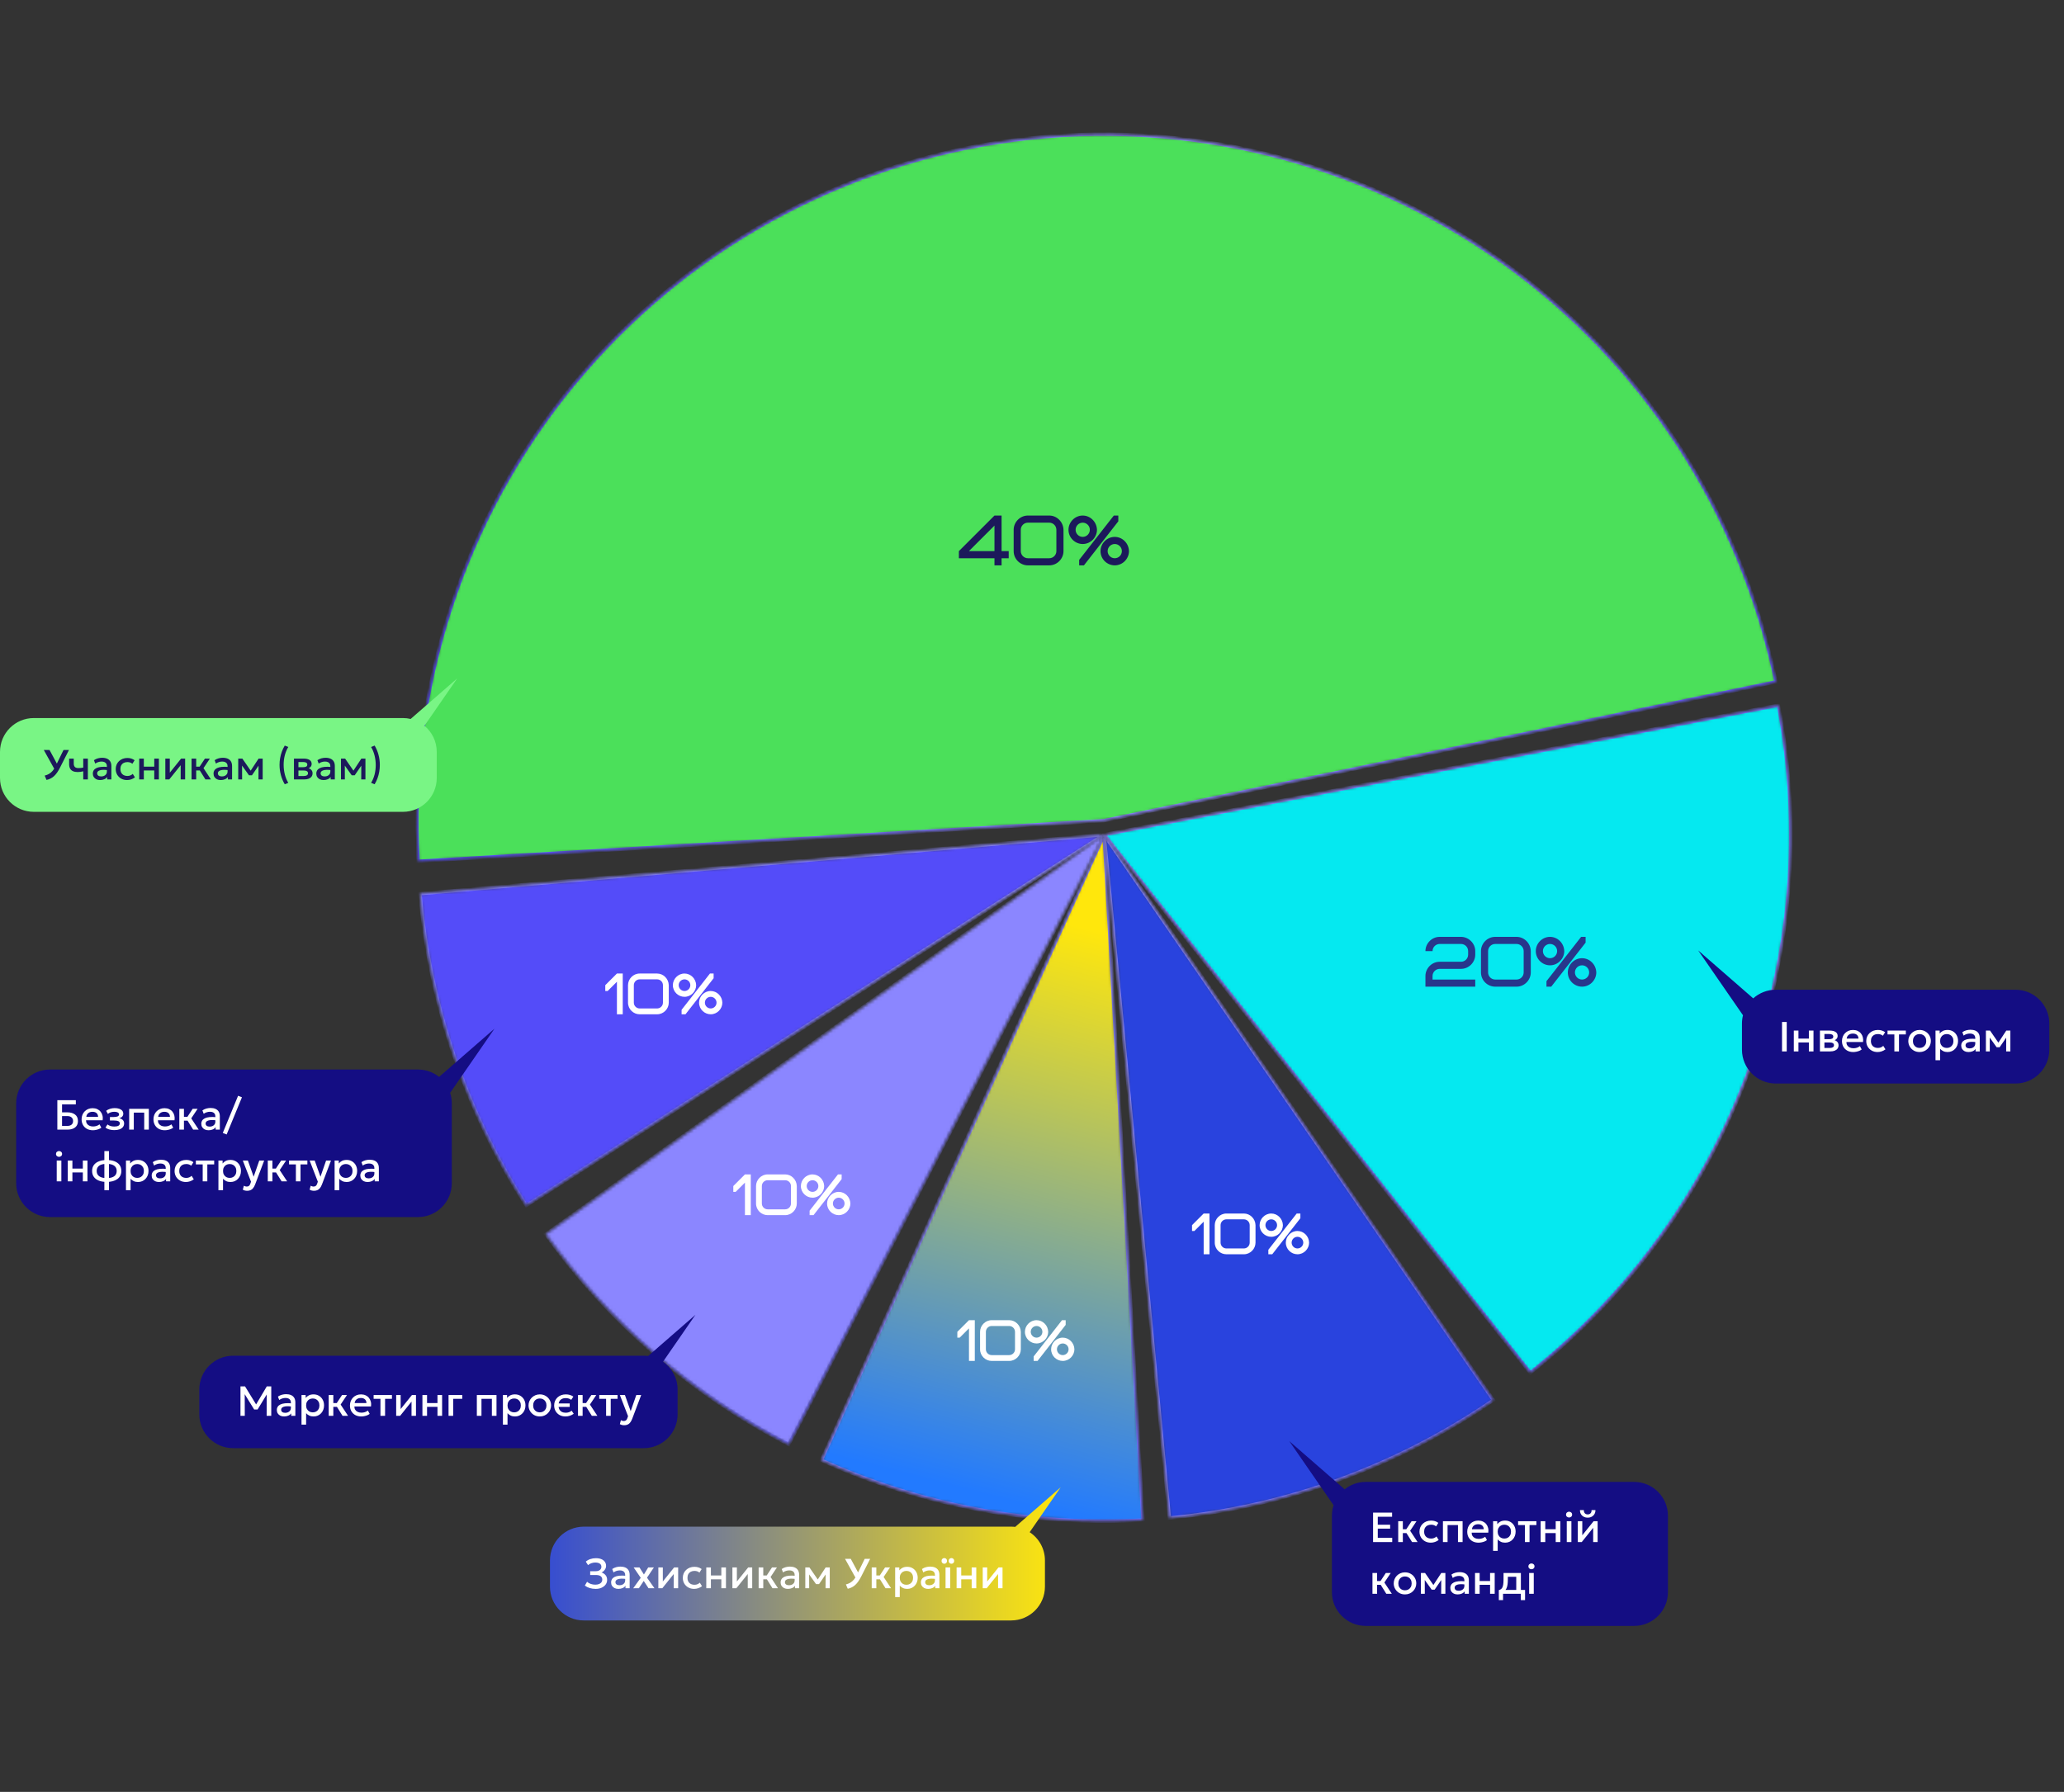 <svg width="638" height="554" viewBox="0 0 638 554" fill="none" xmlns="http://www.w3.org/2000/svg">
<rect x="0" y="0" width="638" height="554" fill="#333333" stroke="none"/>
<mask id="path-1-inside-1_355_18484" fill="white">
<path d="M548.984 210.83C538.138 158.295 507.804 111.816 464.081 80.739C420.358 49.662 366.489 36.293 313.309 43.32C260.13 50.347 211.583 77.249 177.433 118.617C143.282 159.984 126.062 212.747 129.234 266.295L341.115 253.743L548.984 210.83Z"/>
</mask>
<path d="M548.984 210.83C538.138 158.295 507.804 111.816 464.081 80.739C420.358 49.662 366.489 36.293 313.309 43.32C260.13 50.347 211.583 77.249 177.433 118.617C143.282 159.984 126.062 212.747 129.234 266.295L341.115 253.743L548.984 210.83Z" fill="#4BE05A" stroke="url(#paint0_linear_355_18484)" stroke-width="1.048" mask="url(#path-1-inside-1_355_18484)"/>
<mask id="path-2-inside-2_355_18484" fill="white">
<path d="M473.023 424.464C503.47 400.361 526.721 368.368 540.245 331.966C553.769 295.564 557.048 256.15 549.724 218.015L341.281 258.046L473.023 424.464Z"/>
</mask>
<path d="M473.023 424.464C503.47 400.361 526.721 368.368 540.245 331.966C553.769 295.564 557.048 256.15 549.724 218.015L341.281 258.046L473.023 424.464Z" fill="#05E9F0" stroke="url(#paint1_linear_355_18484)" stroke-width="1.048" mask="url(#path-2-inside-2_355_18484)"/>
<mask id="path-3-inside-3_355_18484" fill="white">
<path d="M361.459 469.336C397.409 465.903 431.888 453.355 461.634 432.878L341.282 258.045L361.459 469.336Z"/>
</mask>
<path d="M361.459 469.336C397.409 465.903 431.888 453.355 461.634 432.878L341.282 258.045L361.459 469.336Z" fill="#2943DE" stroke="url(#paint2_linear_355_18484)" stroke-width="1.048" mask="url(#path-3-inside-3_355_18484)"/>
<mask id="path-4-inside-4_355_18484" fill="white">
<path d="M253.878 451.465C285.044 465.549 319.153 471.893 353.299 469.957L341.282 258.045L253.878 451.465Z"/>
</mask>
<path d="M253.878 451.465C285.044 465.549 319.153 471.893 353.299 469.957L341.282 258.045L253.878 451.465Z" fill="url(#paint3_linear_355_18484)" stroke="url(#paint4_linear_355_18484)" stroke-width="1.048" mask="url(#path-4-inside-4_355_18484)"/>
<mask id="path-5-inside-5_355_18484" fill="white">
<path d="M168.689 381.587C188.236 408.895 213.984 431.176 243.818 446.597L341.282 258.045L168.689 381.587Z"/>
</mask>
<path d="M168.689 381.587C188.236 408.895 213.984 431.176 243.818 446.597L341.282 258.045L168.689 381.587Z" fill="#8B86FF" stroke="url(#paint5_linear_355_18484)" stroke-width="1.048" mask="url(#path-5-inside-5_355_18484)"/>
<mask id="path-6-inside-6_355_18484" fill="white">
<path d="M129.814 276.28C132.776 310.621 144.056 343.724 162.68 372.728L341.282 258.044L129.814 276.28Z"/>
</mask>
<path d="M129.814 276.28C132.776 310.621 144.056 343.724 162.68 372.728L341.282 258.044L129.814 276.28Z" fill="#544CF9" stroke="url(#paint6_linear_355_18484)" stroke-width="1.048" mask="url(#path-6-inside-6_355_18484)"/>
<path d="M296.399 172.593V170.393L307.399 159.393H309.599V170.393H311.799V172.593H309.599V174.793H307.399V172.593H296.399ZM307.399 170.393V162.495L299.501 170.393H307.399ZM326.534 170.393V163.793C326.534 162.583 325.544 161.593 324.334 161.593H317.734C316.524 161.593 315.534 162.583 315.534 163.793V170.393C315.534 171.603 316.524 172.593 317.734 172.593H324.334C325.544 172.593 326.534 171.603 326.534 170.393ZM328.734 163.793V170.393C328.734 172.725 326.798 174.793 324.334 174.793H317.734C315.38 174.793 313.334 172.879 313.334 170.393V163.793C313.334 161.461 315.27 159.393 317.734 159.393H324.334C326.688 159.393 328.668 161.351 328.734 163.793ZM345.68 159.393V161.175L335.054 174.793H333.58V173.099L344.294 159.393H345.68ZM334.68 165.993C335.89 165.993 336.88 165.003 336.88 163.793C336.88 162.583 335.89 161.593 334.68 161.593C333.47 161.593 332.48 162.583 332.48 163.793C332.48 165.003 333.47 165.993 334.68 165.993ZM339.08 163.793C339.08 166.125 337.144 168.193 334.68 168.193C332.326 168.193 330.28 166.279 330.28 163.793C330.28 161.461 332.216 159.393 334.68 159.393C337.034 159.393 339.014 161.351 339.08 163.793ZM344.58 172.593C345.79 172.593 346.78 171.603 346.78 170.393C346.78 169.183 345.79 168.193 344.58 168.193C343.37 168.193 342.38 169.183 342.38 170.393C342.38 171.603 343.37 172.593 344.58 172.593ZM348.98 170.393C348.98 172.725 347.044 174.793 344.58 174.793C342.226 174.793 340.18 172.879 340.18 170.393C340.18 168.061 342.116 165.993 344.58 165.993C346.934 165.993 348.914 167.951 348.98 170.393Z" fill="#1C195B"/>
<path d="M442.814 301.75V302.85H456.014V305.05H440.614V301.75C440.614 299.418 442.55 297.35 445.014 297.35H451.614C452.824 297.35 453.814 296.36 453.814 295.15V294.05C453.814 292.84 452.824 291.85 451.614 291.85H445.014C443.804 291.85 442.814 292.84 442.814 294.05H440.614C440.614 291.718 442.55 289.65 445.014 289.65H451.614C453.924 289.65 456.014 291.608 456.014 294.05V295.15C456.014 297.482 454.078 299.55 451.614 299.55H445.014C443.804 299.55 442.814 300.54 442.814 301.75ZM470.98 300.65V294.05C470.98 292.84 469.99 291.85 468.78 291.85H462.18C460.97 291.85 459.98 292.84 459.98 294.05V300.65C459.98 301.86 460.97 302.85 462.18 302.85H468.78C469.99 302.85 470.98 301.86 470.98 300.65ZM473.18 294.05V300.65C473.18 302.982 471.244 305.05 468.78 305.05H462.18C459.826 305.05 457.78 303.136 457.78 300.65V294.05C457.78 291.718 459.716 289.65 462.18 289.65H468.78C471.134 289.65 473.114 291.608 473.18 294.05ZM490.126 289.65V291.432L479.5 305.05H478.026V303.356L488.74 289.65H490.126ZM479.126 296.25C480.336 296.25 481.326 295.26 481.326 294.05C481.326 292.84 480.336 291.85 479.126 291.85C477.916 291.85 476.926 292.84 476.926 294.05C476.926 295.26 477.916 296.25 479.126 296.25ZM483.526 294.05C483.526 296.382 481.59 298.45 479.126 298.45C476.772 298.45 474.726 296.536 474.726 294.05C474.726 291.718 476.662 289.65 479.126 289.65C481.48 289.65 483.46 291.608 483.526 294.05ZM489.026 302.85C490.236 302.85 491.226 301.86 491.226 300.65C491.226 299.44 490.236 298.45 489.026 298.45C487.816 298.45 486.826 299.44 486.826 300.65C486.826 301.86 487.816 302.85 489.026 302.85ZM493.426 300.65C493.426 302.982 491.49 305.05 489.026 305.05C486.672 305.05 484.626 303.136 484.626 300.65C484.626 298.318 486.562 296.25 489.026 296.25C491.38 296.25 493.36 298.208 493.426 300.65Z" fill="#28368B"/>
<path d="M368.464 378.787L372.064 375.187H373.864V387.787H372.064V377.725L369.202 380.587H368.464V378.787ZM386.291 384.187V378.787C386.291 377.797 385.481 376.987 384.491 376.987H379.091C378.101 376.987 377.291 377.797 377.291 378.787V384.187C377.291 385.177 378.101 385.987 379.091 385.987H384.491C385.481 385.987 386.291 385.177 386.291 384.187ZM388.091 378.787V384.187C388.091 386.095 386.507 387.787 384.491 387.787H379.091C377.165 387.787 375.491 386.221 375.491 384.187V378.787C375.491 376.879 377.075 375.187 379.091 375.187H384.491C386.417 375.187 388.037 376.789 388.091 378.787ZM401.956 375.187V376.645L393.262 387.787H392.056V386.401L400.822 375.187H401.956ZM392.956 380.587C393.946 380.587 394.756 379.777 394.756 378.787C394.756 377.797 393.946 376.987 392.956 376.987C391.966 376.987 391.156 377.797 391.156 378.787C391.156 379.777 391.966 380.587 392.956 380.587ZM396.556 378.787C396.556 380.695 394.972 382.387 392.956 382.387C391.03 382.387 389.356 380.821 389.356 378.787C389.356 376.879 390.94 375.187 392.956 375.187C394.882 375.187 396.502 376.789 396.556 378.787ZM401.056 385.987C402.046 385.987 402.856 385.177 402.856 384.187C402.856 383.197 402.046 382.387 401.056 382.387C400.066 382.387 399.256 383.197 399.256 384.187C399.256 385.177 400.066 385.987 401.056 385.987ZM404.656 384.187C404.656 386.095 403.072 387.787 401.056 387.787C399.13 387.787 397.456 386.221 397.456 384.187C397.456 382.279 399.04 380.587 401.056 380.587C402.982 380.587 404.602 382.189 404.656 384.187Z" fill="white"/>
<path d="M226.669 366.694L230.269 363.094H232.069V375.694H230.269V365.632L227.407 368.494H226.669V366.694ZM244.495 372.094V366.694C244.495 365.704 243.685 364.894 242.695 364.894H237.295C236.305 364.894 235.495 365.704 235.495 366.694V372.094C235.495 373.084 236.305 373.894 237.295 373.894H242.695C243.685 373.894 244.495 373.084 244.495 372.094ZM246.295 366.694V372.094C246.295 374.002 244.711 375.694 242.695 375.694H237.295C235.369 375.694 233.695 374.128 233.695 372.094V366.694C233.695 364.786 235.279 363.094 237.295 363.094H242.695C244.621 363.094 246.241 364.696 246.295 366.694ZM260.16 363.094V364.552L251.466 375.694H250.26V374.308L259.026 363.094H260.16ZM251.16 368.494C252.15 368.494 252.96 367.684 252.96 366.694C252.96 365.704 252.15 364.894 251.16 364.894C250.17 364.894 249.36 365.704 249.36 366.694C249.36 367.684 250.17 368.494 251.16 368.494ZM254.76 366.694C254.76 368.602 253.176 370.294 251.16 370.294C249.234 370.294 247.56 368.728 247.56 366.694C247.56 364.786 249.144 363.094 251.16 363.094C253.086 363.094 254.706 364.696 254.76 366.694ZM259.26 373.894C260.25 373.894 261.06 373.084 261.06 372.094C261.06 371.104 260.25 370.294 259.26 370.294C258.27 370.294 257.46 371.104 257.46 372.094C257.46 373.084 258.27 373.894 259.26 373.894ZM262.86 372.094C262.86 374.002 261.276 375.694 259.26 375.694C257.334 375.694 255.66 374.128 255.66 372.094C255.66 370.186 257.244 368.494 259.26 368.494C261.186 368.494 262.806 370.096 262.86 372.094Z" fill="white"/>
<path d="M187.096 304.59L190.696 300.99H192.496V313.59H190.696V303.528L187.834 306.39H187.096V304.59ZM204.923 309.99V304.59C204.923 303.6 204.113 302.79 203.123 302.79H197.723C196.733 302.79 195.923 303.6 195.923 304.59V309.99C195.923 310.98 196.733 311.79 197.723 311.79H203.123C204.113 311.79 204.923 310.98 204.923 309.99ZM206.723 304.59V309.99C206.723 311.898 205.139 313.59 203.123 313.59H197.723C195.797 313.59 194.123 312.024 194.123 309.99V304.59C194.123 302.682 195.707 300.99 197.723 300.99H203.123C205.049 300.99 206.669 302.592 206.723 304.59ZM220.587 300.99V302.448L211.893 313.59H210.687V312.204L219.453 300.99H220.587ZM211.587 306.39C212.577 306.39 213.387 305.58 213.387 304.59C213.387 303.6 212.577 302.79 211.587 302.79C210.597 302.79 209.787 303.6 209.787 304.59C209.787 305.58 210.597 306.39 211.587 306.39ZM215.187 304.59C215.187 306.498 213.603 308.19 211.587 308.19C209.661 308.19 207.987 306.624 207.987 304.59C207.987 302.682 209.571 300.99 211.587 300.99C213.513 300.99 215.133 302.592 215.187 304.59ZM219.687 311.79C220.677 311.79 221.487 310.98 221.487 309.99C221.487 309 220.677 308.19 219.687 308.19C218.697 308.19 217.887 309 217.887 309.99C217.887 310.98 218.697 311.79 219.687 311.79ZM223.287 309.99C223.287 311.898 221.703 313.59 219.687 313.59C217.761 313.59 216.087 312.024 216.087 309.99C216.087 308.082 217.671 306.39 219.687 306.39C221.613 306.39 223.233 307.992 223.287 309.99Z" fill="white"/>
<path d="M295.919 411.763L299.519 408.163H301.319V420.763H299.519V410.701L296.657 413.563H295.919V411.763ZM313.745 417.163V411.763C313.745 410.773 312.935 409.963 311.945 409.963H306.545C305.555 409.963 304.745 410.773 304.745 411.763V417.163C304.745 418.153 305.555 418.963 306.545 418.963H311.945C312.935 418.963 313.745 418.153 313.745 417.163ZM315.545 411.763V417.163C315.545 419.071 313.961 420.763 311.945 420.763H306.545C304.619 420.763 302.945 419.197 302.945 417.163V411.763C302.945 409.855 304.529 408.163 306.545 408.163H311.945C313.871 408.163 315.491 409.765 315.545 411.763ZM329.41 408.163V409.621L320.716 420.763H319.51V419.377L328.276 408.163H329.41ZM320.41 413.563C321.4 413.563 322.21 412.753 322.21 411.763C322.21 410.773 321.4 409.963 320.41 409.963C319.42 409.963 318.61 410.773 318.61 411.763C318.61 412.753 319.42 413.563 320.41 413.563ZM324.01 411.763C324.01 413.671 322.426 415.363 320.41 415.363C318.484 415.363 316.81 413.797 316.81 411.763C316.81 409.855 318.394 408.163 320.41 408.163C322.336 408.163 323.956 409.765 324.01 411.763ZM328.51 418.963C329.5 418.963 330.31 418.153 330.31 417.163C330.31 416.173 329.5 415.363 328.51 415.363C327.52 415.363 326.71 416.173 326.71 417.163C326.71 418.153 327.52 418.963 328.51 418.963ZM332.11 417.163C332.11 419.071 330.526 420.763 328.51 420.763C326.584 420.763 324.91 419.197 324.91 417.163C324.91 415.255 326.494 413.563 328.51 413.563C330.436 413.563 332.056 415.165 332.11 417.163Z" fill="white"/>
<path fill-rule="evenodd" clip-rule="evenodd" d="M541.937 308.668L524.922 293.844L538.774 313.892C538.567 314.712 538.457 315.572 538.457 316.457V324.543C538.457 330.318 543.139 335 548.914 335H623C628.775 335 633.457 330.318 633.457 324.543V316.457C633.457 310.682 628.775 306 623 306H548.914C546.233 306 543.788 307.009 541.937 308.668Z" fill="#140D83"/>
<path d="M550.839 325.067V315.967H552.295V325.067H550.839ZM554.484 325.067V318.632H555.914V321.115H559.138V318.632H560.568V325.067H559.138V322.298H555.914V325.067H554.484ZM562.558 325.067V318.632H565.626C566.354 318.632 566.937 318.771 567.375 319.048C567.812 319.326 568.031 319.742 568.031 320.296C568.031 320.556 567.968 320.788 567.843 320.992C567.717 321.191 567.544 321.358 567.323 321.492C567.102 321.627 566.844 321.724 566.549 321.785L566.523 321.466C567.091 321.544 567.531 321.733 567.843 322.032C568.155 322.331 568.311 322.71 568.311 323.169C568.311 323.559 568.209 323.897 568.005 324.183C567.802 324.465 567.509 324.684 567.128 324.84C566.746 324.992 566.289 325.067 565.756 325.067H562.558ZM563.943 324.008H565.561C565.99 324.008 566.32 323.936 566.549 323.793C566.783 323.65 566.9 323.436 566.9 323.15C566.9 322.868 566.785 322.658 566.556 322.519C566.326 322.376 565.995 322.305 565.561 322.305H563.754V321.284H565.412C565.815 321.284 566.127 321.224 566.348 321.102C566.569 320.977 566.679 320.773 566.679 320.491C566.679 320.21 566.569 320.006 566.348 319.88C566.127 319.75 565.815 319.685 565.412 319.685H563.943V324.008ZM572.86 325.262C572.166 325.262 571.557 325.122 571.033 324.84C570.509 324.554 570.099 324.155 569.805 323.644C569.514 323.133 569.369 322.539 569.369 321.863C569.369 321.369 569.454 320.914 569.623 320.498C569.792 320.078 570.03 319.714 570.338 319.406C570.645 319.098 571.005 318.86 571.417 318.691C571.833 318.522 572.285 318.437 572.775 318.437C573.308 318.437 573.783 318.533 574.199 318.723C574.615 318.91 574.959 319.172 575.232 319.51C575.509 319.848 575.704 320.244 575.817 320.699C575.934 321.15 575.954 321.64 575.876 322.168H570.741C570.732 322.554 570.816 322.892 570.994 323.182C571.172 323.468 571.425 323.692 571.755 323.852C572.088 324.012 572.48 324.092 572.931 324.092C573.295 324.092 573.646 324.038 573.984 323.93C574.326 323.817 574.636 323.653 574.914 323.436L575.466 324.463C575.258 324.632 575.007 324.777 574.712 324.898C574.417 325.015 574.11 325.104 573.789 325.165C573.468 325.23 573.159 325.262 572.86 325.262ZM570.825 321.115H574.472C574.459 320.63 574.303 320.249 574.004 319.971C573.709 319.694 573.289 319.555 572.743 319.555C572.214 319.555 571.774 319.694 571.423 319.971C571.076 320.249 570.877 320.63 570.825 321.115ZM580.375 325.262C579.699 325.262 579.097 325.115 578.568 324.82C578.04 324.521 577.624 324.116 577.32 323.605C577.021 323.089 576.872 322.504 576.872 321.85C576.872 321.356 576.961 320.903 577.138 320.491C577.316 320.075 577.567 319.714 577.892 319.406C578.217 319.098 578.599 318.86 579.036 318.691C579.478 318.522 579.957 318.437 580.473 318.437C580.906 318.437 581.307 318.496 581.675 318.613C582.048 318.726 582.39 318.901 582.702 319.139L582.013 320.231C581.814 320.054 581.584 319.922 581.324 319.835C581.069 319.748 580.796 319.705 580.505 319.705C580.055 319.705 579.667 319.789 579.342 319.958C579.017 320.127 578.763 320.372 578.581 320.693C578.404 321.009 578.315 321.393 578.315 321.843C578.315 322.515 578.51 323.042 578.9 323.423C579.294 323.804 579.829 323.995 580.505 323.995C580.826 323.995 581.129 323.936 581.415 323.819C581.701 323.698 581.94 323.54 582.13 323.345L582.813 324.43C582.471 324.69 582.089 324.894 581.669 325.041C581.249 325.189 580.817 325.262 580.375 325.262ZM585.564 325.067V319.815H583.452V318.632H589.113V319.815H586.994V325.067H585.564ZM593.356 325.262C592.684 325.262 592.084 325.109 591.555 324.801C591.031 324.489 590.619 324.075 590.32 323.559C590.021 323.039 589.872 322.47 589.872 321.85C589.872 321.391 589.956 320.957 590.125 320.55C590.299 320.138 590.541 319.774 590.853 319.458C591.17 319.142 591.54 318.892 591.965 318.71C592.39 318.528 592.855 318.437 593.362 318.437C594.034 318.437 594.632 318.593 595.156 318.905C595.685 319.213 596.099 319.627 596.398 320.147C596.697 320.663 596.846 321.23 596.846 321.85C596.846 322.305 596.76 322.738 596.586 323.15C596.417 323.562 596.177 323.926 595.865 324.242C595.553 324.558 595.185 324.807 594.76 324.989C594.335 325.171 593.867 325.262 593.356 325.262ZM593.356 323.995C593.755 323.995 594.108 323.908 594.415 323.735C594.727 323.557 594.972 323.308 595.15 322.987C595.328 322.667 595.416 322.288 595.416 321.85C595.416 321.412 595.328 321.033 595.15 320.712C594.972 320.387 594.727 320.138 594.415 319.965C594.108 319.792 593.755 319.705 593.356 319.705C592.957 319.705 592.602 319.792 592.29 319.965C591.982 320.138 591.74 320.387 591.562 320.712C591.389 321.033 591.302 321.412 591.302 321.85C591.302 322.288 591.391 322.667 591.568 322.987C591.746 323.308 591.989 323.557 592.296 323.735C592.608 323.908 592.962 323.995 593.356 323.995ZM598.283 327.797V318.632H599.57V319.536C599.826 319.211 600.153 318.947 600.551 318.743C600.95 318.539 601.442 318.437 602.027 318.437C602.655 318.437 603.212 318.587 603.697 318.886C604.187 319.181 604.568 319.586 604.841 320.101C605.114 320.613 605.251 321.196 605.251 321.85C605.251 322.322 605.173 322.766 605.017 323.182C604.861 323.594 604.638 323.956 604.347 324.268C604.061 324.58 603.719 324.825 603.32 325.002C602.926 325.176 602.488 325.262 602.007 325.262C601.505 325.262 601.063 325.171 600.681 324.989C600.3 324.807 599.975 324.563 599.706 324.255V327.797H598.283ZM601.767 323.995C602.166 323.995 602.519 323.908 602.826 323.735C603.138 323.557 603.381 323.308 603.554 322.987C603.732 322.667 603.821 322.288 603.821 321.85C603.821 321.412 603.732 321.033 603.554 320.712C603.377 320.387 603.132 320.138 602.82 319.965C602.512 319.792 602.161 319.705 601.767 319.705C601.368 319.705 601.013 319.792 600.701 319.965C600.393 320.138 600.151 320.387 599.973 320.712C599.795 321.033 599.706 321.412 599.706 321.85C599.706 322.288 599.795 322.667 599.973 322.987C600.151 323.308 600.393 323.557 600.701 323.735C601.013 323.908 601.368 323.995 601.767 323.995ZM608.475 325.262C608.028 325.262 607.636 325.18 607.298 325.015C606.96 324.846 606.696 324.61 606.505 324.307C606.319 323.999 606.226 323.637 606.226 323.221C606.226 322.87 606.314 322.554 606.492 322.272C606.67 321.986 606.945 321.75 607.318 321.564C607.695 321.378 608.178 321.254 608.767 321.193C609.356 321.128 610.065 321.137 610.893 321.219L610.919 322.207C610.329 322.125 609.822 322.09 609.398 322.103C608.973 322.116 608.624 322.171 608.351 322.266C608.082 322.357 607.883 322.48 607.753 322.636C607.627 322.788 607.565 322.964 607.565 323.163C607.565 323.475 607.675 323.715 607.896 323.884C608.121 324.053 608.429 324.138 608.819 324.138C609.153 324.138 609.452 324.077 609.716 323.956C609.98 323.835 610.188 323.663 610.34 323.442C610.496 323.221 610.574 322.961 610.574 322.662V320.953C610.574 320.667 610.513 320.42 610.392 320.212C610.271 320 610.087 319.835 609.84 319.718C609.593 319.601 609.285 319.542 608.917 319.542C608.579 319.542 608.245 319.594 607.916 319.698C607.586 319.798 607.272 319.956 606.973 320.173L606.57 319.12C606.973 318.847 607.393 318.654 607.831 318.541C608.269 318.429 608.689 318.372 609.092 318.372C609.69 318.372 610.201 318.468 610.626 318.658C611.055 318.845 611.384 319.129 611.614 319.51C611.844 319.887 611.959 320.364 611.959 320.94V325.067H610.672V324.307C610.455 324.615 610.154 324.851 609.768 325.015C609.382 325.18 608.951 325.262 608.475 325.262ZM613.86 325.067V318.632H615.102H615.141L618.027 322.805L617.409 322.818L620.152 318.632H621.42V325.067H620.12L620.139 320.309L620.406 320.426L618.105 323.787H617.182L614.777 320.42L615.043 320.303L615.063 325.067H613.86Z" fill="white"/>
<path fill-rule="evenodd" clip-rule="evenodd" d="M415.638 460.454L398.511 445.533L412.219 465.372C411.884 466.397 411.702 467.492 411.702 468.629V492.233C411.702 498.008 416.384 502.69 422.159 502.69H505.12C510.895 502.69 515.577 498.008 515.577 492.233V468.629C515.577 462.854 510.895 458.172 505.12 458.172H422.159C419.693 458.172 417.426 459.026 415.638 460.454Z" fill="#140D83"/>
<path d="M424.428 476.757V467.657H430.31V468.944H425.884V471.401H429.706V472.616H425.884V475.457H430.349V476.757H424.428ZM436.476 476.757L434.344 473.338L436.327 470.322H437.854L435.885 473.273L438.186 476.757H436.476ZM432.199 476.757V470.322H433.629V472.805H435.566V473.988H433.629V476.757H432.199ZM442.272 476.952C441.596 476.952 440.994 476.805 440.465 476.51C439.937 476.211 439.521 475.806 439.217 475.294C438.918 474.779 438.769 474.194 438.769 473.539C438.769 473.045 438.858 472.593 439.035 472.181C439.213 471.765 439.464 471.403 439.789 471.095C440.114 470.788 440.496 470.549 440.933 470.38C441.375 470.211 441.854 470.127 442.37 470.127C442.803 470.127 443.204 470.185 443.572 470.302C443.945 470.415 444.287 470.591 444.599 470.829L443.91 471.921C443.711 471.743 443.481 471.611 443.221 471.524C442.966 471.438 442.693 471.394 442.402 471.394C441.952 471.394 441.564 471.479 441.239 471.648C440.914 471.817 440.66 472.062 440.478 472.382C440.301 472.699 440.212 473.082 440.212 473.533C440.212 474.205 440.407 474.731 440.797 475.112C441.191 475.494 441.726 475.684 442.402 475.684C442.723 475.684 443.026 475.626 443.312 475.509C443.598 475.388 443.837 475.229 444.027 475.034L444.71 476.12C444.368 476.38 443.986 476.584 443.566 476.731C443.146 476.878 442.714 476.952 442.272 476.952ZM446.024 476.757V470.322H452.102V476.757H450.672V471.505H447.454V476.757H446.024ZM457.024 476.952C456.331 476.952 455.722 476.811 455.198 476.529C454.673 476.243 454.264 475.845 453.969 475.333C453.679 474.822 453.534 474.228 453.534 473.552C453.534 473.058 453.618 472.603 453.787 472.187C453.956 471.767 454.194 471.403 454.502 471.095C454.81 470.788 455.169 470.549 455.581 470.38C455.997 470.211 456.45 470.127 456.94 470.127C457.473 470.127 457.947 470.222 458.363 470.413C458.779 470.599 459.124 470.861 459.397 471.199C459.674 471.537 459.869 471.934 459.982 472.389C460.099 472.84 460.118 473.329 460.04 473.858H454.905C454.896 474.244 454.981 474.582 455.159 474.872C455.336 475.158 455.59 475.381 455.919 475.541C456.253 475.702 456.645 475.782 457.096 475.782C457.46 475.782 457.811 475.728 458.149 475.619C458.491 475.507 458.801 475.342 459.078 475.125L459.631 476.152C459.423 476.321 459.171 476.467 458.877 476.588C458.582 476.705 458.274 476.794 457.954 476.854C457.633 476.919 457.323 476.952 457.024 476.952ZM454.99 472.805H458.636C458.623 472.32 458.467 471.938 458.168 471.661C457.873 471.384 457.453 471.245 456.907 471.245C456.378 471.245 455.939 471.384 455.588 471.661C455.241 471.938 455.042 472.32 454.99 472.805ZM461.525 479.487V470.322H462.812V471.225C463.068 470.9 463.395 470.636 463.794 470.432C464.193 470.229 464.684 470.127 465.269 470.127C465.898 470.127 466.455 470.276 466.94 470.575C467.43 470.87 467.811 471.275 468.084 471.791C468.357 472.302 468.493 472.885 468.493 473.539C468.493 474.012 468.415 474.456 468.259 474.872C468.103 475.284 467.88 475.645 467.59 475.957C467.304 476.269 466.962 476.514 466.563 476.692C466.169 476.865 465.731 476.952 465.25 476.952C464.747 476.952 464.305 476.861 463.924 476.679C463.543 476.497 463.218 476.252 462.949 475.944V479.487H461.525ZM465.009 475.684C465.408 475.684 465.761 475.598 466.069 475.424C466.381 475.247 466.624 474.998 466.797 474.677C466.975 474.356 467.063 473.977 467.063 473.539C467.063 473.102 466.975 472.723 466.797 472.402C466.619 472.077 466.374 471.828 466.062 471.654C465.755 471.481 465.404 471.394 465.009 471.394C464.611 471.394 464.255 471.481 463.943 471.654C463.636 471.828 463.393 472.077 463.215 472.402C463.038 472.723 462.949 473.102 462.949 473.539C462.949 473.977 463.038 474.356 463.215 474.677C463.393 474.998 463.636 475.247 463.943 475.424C464.255 475.598 464.611 475.684 465.009 475.684ZM471.366 476.757V471.505H469.254V470.322H474.915V471.505H472.796V476.757H471.366ZM476.227 476.757V470.322H477.657V472.805H480.881V470.322H482.311V476.757H480.881V473.988H477.657V476.757H476.227ZM484.301 476.757V470.322H485.731V476.757H484.301ZM485.016 469.171C484.76 469.171 484.539 469.089 484.353 468.924C484.167 468.76 484.073 468.543 484.073 468.274C484.073 468.01 484.167 467.796 484.353 467.631C484.539 467.462 484.76 467.377 485.016 467.377C485.272 467.377 485.493 467.462 485.679 467.631C485.865 467.796 485.958 468.01 485.958 468.274C485.958 468.543 485.865 468.76 485.679 468.924C485.493 469.089 485.272 469.171 485.016 469.171ZM487.716 476.757V470.322H489.1V474.664L492.591 470.322H493.839V476.757H492.461V472.363L488.938 476.757H487.716ZM490.777 469.217C490.296 469.217 489.874 469.117 489.51 468.918C489.146 468.719 488.864 468.443 488.665 468.092C488.466 467.741 488.372 467.338 488.385 466.883H489.581C489.564 467.282 489.664 467.605 489.88 467.852C490.101 468.095 490.4 468.216 490.777 468.216C491.154 468.216 491.451 468.095 491.668 467.852C491.885 467.605 491.982 467.282 491.96 466.883H493.163C493.172 467.334 493.074 467.735 492.87 468.086C492.671 468.437 492.389 468.714 492.025 468.918C491.666 469.117 491.25 469.217 490.777 469.217ZM428.516 492.757L426.384 489.338L428.367 486.322H429.894L427.925 489.273L430.226 492.757H428.516ZM424.239 492.757V486.322H425.669V488.805H427.606V489.988H425.669V492.757H424.239ZM434.293 492.952C433.621 492.952 433.021 492.798 432.492 492.49C431.968 492.178 431.556 491.765 431.257 491.249C430.958 490.729 430.809 490.159 430.809 489.539C430.809 489.08 430.893 488.647 431.062 488.239C431.236 487.828 431.478 487.464 431.79 487.147C432.107 486.831 432.477 486.582 432.902 486.4C433.327 486.218 433.792 486.127 434.299 486.127C434.971 486.127 435.569 486.283 436.093 486.595C436.622 486.903 437.036 487.316 437.335 487.836C437.634 488.352 437.783 488.92 437.783 489.539C437.783 489.994 437.697 490.428 437.523 490.839C437.354 491.251 437.114 491.615 436.802 491.931C436.49 492.248 436.122 492.497 435.697 492.679C435.272 492.861 434.804 492.952 434.293 492.952ZM434.293 491.684C434.692 491.684 435.045 491.598 435.352 491.424C435.664 491.247 435.909 490.998 436.087 490.677C436.265 490.356 436.353 489.977 436.353 489.539C436.353 489.102 436.265 488.723 436.087 488.402C435.909 488.077 435.664 487.828 435.352 487.654C435.045 487.481 434.692 487.394 434.293 487.394C433.894 487.394 433.539 487.481 433.227 487.654C432.919 487.828 432.677 488.077 432.499 488.402C432.326 488.723 432.239 489.102 432.239 489.539C432.239 489.977 432.328 490.356 432.505 490.677C432.683 490.998 432.926 491.247 433.233 491.424C433.545 491.598 433.899 491.684 434.293 491.684ZM439.22 492.757V486.322H440.461H440.5L443.386 490.495L442.769 490.508L445.512 486.322H446.779V492.757H445.479L445.499 487.999L445.765 488.116L443.464 491.476H442.541L440.136 488.109L440.403 487.992L440.422 492.757H439.22ZM450.554 492.952C450.108 492.952 449.716 492.87 449.378 492.705C449.04 492.536 448.775 492.3 448.585 491.996C448.398 491.689 448.305 491.327 448.305 490.911C448.305 490.56 448.394 490.244 448.572 489.962C448.749 489.676 449.025 489.44 449.397 489.253C449.774 489.067 450.257 488.944 450.847 488.883C451.436 488.818 452.145 488.827 452.972 488.909L452.998 489.897C452.409 489.815 451.902 489.78 451.477 489.793C451.053 489.806 450.704 489.86 450.431 489.955C450.162 490.046 449.963 490.17 449.833 490.326C449.707 490.478 449.644 490.653 449.644 490.852C449.644 491.164 449.755 491.405 449.976 491.574C450.201 491.743 450.509 491.827 450.899 491.827C451.232 491.827 451.531 491.767 451.796 491.645C452.06 491.524 452.268 491.353 452.42 491.132C452.576 490.911 452.654 490.651 452.654 490.352V488.642C452.654 488.356 452.593 488.109 452.472 487.901C452.35 487.689 452.166 487.524 451.919 487.407C451.672 487.29 451.365 487.232 450.996 487.232C450.658 487.232 450.325 487.284 449.995 487.388C449.666 487.488 449.352 487.646 449.053 487.862L448.65 486.809C449.053 486.536 449.473 486.344 449.911 486.231C450.348 486.118 450.769 486.062 451.172 486.062C451.77 486.062 452.281 486.157 452.706 486.348C453.135 486.534 453.464 486.818 453.694 487.199C453.923 487.576 454.038 488.053 454.038 488.629V492.757H452.751V491.996C452.535 492.304 452.233 492.54 451.848 492.705C451.462 492.87 451.031 492.952 450.554 492.952ZM455.94 492.757V486.322H457.37V488.805H460.594V486.322H462.024V492.757H460.594V489.988H457.37V492.757H455.94ZM468.687 492.757V487.505H466.087V488.356C466.087 488.941 466.053 489.47 465.983 489.942C465.914 490.415 465.79 490.831 465.613 491.19C465.435 491.546 465.186 491.84 464.865 492.074C464.549 492.308 464.144 492.48 463.65 492.588L463.299 491.619C463.71 491.52 464.02 491.333 464.228 491.06C464.436 490.787 464.575 490.428 464.644 489.981C464.718 489.531 464.755 488.989 464.755 488.356V486.322H470.117V492.757H468.687ZM463.299 494.707V491.619L464.183 491.71L464.404 491.574H471.411V494.707H470.104V492.757H464.605V494.707H463.299ZM472.672 492.757V486.322H474.102V492.757H472.672ZM473.387 485.171C473.131 485.171 472.91 485.089 472.724 484.924C472.538 484.76 472.444 484.543 472.444 484.274C472.444 484.01 472.538 483.796 472.724 483.631C472.91 483.462 473.131 483.377 473.387 483.377C473.643 483.377 473.864 483.462 474.05 483.631C474.236 483.796 474.329 484.01 474.329 484.274C474.329 484.543 474.236 484.76 474.05 484.924C473.864 485.089 473.643 485.171 473.387 485.171Z" fill="white"/>
<path fill-rule="evenodd" clip-rule="evenodd" d="M126.942 222.276L141.315 209.755L131.201 224.393C133.521 226.311 135 229.211 135 232.457V240.543C135 246.318 130.318 251 124.543 251H10.457C4.682 251 0 246.318 0 240.543V232.457C0 226.682 4.682 222 10.457 222H124.543C125.368 222 126.172 222.096 126.942 222.276Z" fill="#79F585"/>
<path d="M14.384 241.134L13.812 239.795C14.315 239.674 14.768 239.494 15.171 239.256C15.578 239.017 15.949 238.701 16.282 238.307C16.616 237.912 16.924 237.425 17.206 236.844L19.63 231.878H21.314L18.564 237.299C18.261 237.897 17.955 238.417 17.648 238.859C17.34 239.297 17.019 239.667 16.686 239.971C16.352 240.274 15.994 240.519 15.613 240.705C15.236 240.892 14.826 241.035 14.384 241.134ZM17.004 238.118L13.54 231.878H15.314L17.979 236.831L17.004 238.118ZM25.731 240.978V238.463C25.428 238.541 25.14 238.599 24.866 238.638C24.598 238.677 24.314 238.697 24.015 238.697C23.439 238.697 22.953 238.608 22.559 238.43C22.165 238.253 21.868 237.984 21.669 237.624C21.469 237.265 21.369 236.812 21.369 236.266V234.543H22.799V236.064C22.799 236.524 22.91 236.872 23.131 237.111C23.352 237.349 23.729 237.468 24.262 237.468C24.57 237.468 24.838 237.455 25.068 237.429C25.302 237.399 25.523 237.362 25.731 237.319V234.543H27.161V240.978H25.731ZM30.94 241.173C30.494 241.173 30.102 241.091 29.764 240.926C29.426 240.757 29.161 240.521 28.971 240.218C28.784 239.91 28.691 239.548 28.691 239.132C28.691 238.781 28.78 238.465 28.958 238.183C29.135 237.897 29.41 237.661 29.783 237.475C30.16 237.288 30.643 237.165 31.233 237.104C31.822 237.039 32.531 237.048 33.358 237.13L33.384 238.118C32.795 238.036 32.288 238.001 31.863 238.014C31.439 238.027 31.09 238.081 30.817 238.177C30.548 238.268 30.349 238.391 30.219 238.547C30.093 238.699 30.03 238.874 30.03 239.074C30.03 239.386 30.141 239.626 30.362 239.795C30.587 239.964 30.895 240.049 31.285 240.049C31.618 240.049 31.917 239.988 32.182 239.867C32.446 239.745 32.654 239.574 32.806 239.353C32.962 239.132 33.04 238.872 33.04 238.573V236.864C33.04 236.578 32.979 236.331 32.858 236.123C32.736 235.91 32.552 235.746 32.305 235.629C32.058 235.512 31.75 235.453 31.382 235.453C31.044 235.453 30.71 235.505 30.381 235.609C30.052 235.709 29.738 235.867 29.439 236.084L29.036 235.031C29.439 234.758 29.859 234.565 30.297 234.452C30.734 234.34 31.155 234.283 31.558 234.283C32.156 234.283 32.667 234.379 33.092 234.569C33.521 234.756 33.85 235.039 34.08 235.421C34.309 235.798 34.424 236.274 34.424 236.851V240.978H33.137V240.218C32.92 240.525 32.619 240.762 32.234 240.926C31.848 241.091 31.417 241.173 30.94 241.173ZM39.277 241.173C38.601 241.173 37.998 241.026 37.47 240.731C36.941 240.432 36.525 240.027 36.222 239.516C35.923 239 35.773 238.415 35.773 237.761C35.773 237.267 35.862 236.814 36.04 236.402C36.217 235.986 36.469 235.624 36.794 235.317C37.119 235.009 37.5 234.771 37.938 234.602C38.38 234.433 38.858 234.348 39.374 234.348C39.807 234.348 40.208 234.407 40.577 234.524C40.949 234.636 41.292 234.812 41.604 235.05L40.915 236.142C40.715 235.965 40.486 235.832 40.226 235.746C39.97 235.659 39.697 235.616 39.407 235.616C38.956 235.616 38.568 235.7 38.243 235.869C37.918 236.038 37.665 236.283 37.483 236.604C37.305 236.92 37.216 237.304 37.216 237.754C37.216 238.426 37.411 238.952 37.801 239.334C38.195 239.715 38.731 239.906 39.407 239.906C39.727 239.906 40.031 239.847 40.317 239.73C40.603 239.609 40.841 239.451 41.032 239.256L41.714 240.341C41.372 240.601 40.99 240.805 40.57 240.952C40.15 241.1 39.719 241.173 39.277 241.173ZM43.029 240.978V234.543H44.459V237.026H47.683V234.543H49.113V240.978H47.683V238.209H44.459V240.978H43.029ZM51.103 240.978V234.543H52.487V238.885L55.978 234.543H57.226V240.978H55.848V236.584L52.325 240.978H51.103ZM63.492 240.978L61.36 237.559L63.343 234.543H64.87L62.901 237.494L65.202 240.978H63.492ZM59.215 240.978V234.543H60.645V237.026H62.582V238.209H60.645V240.978H59.215ZM68.252 241.173C67.805 241.173 67.413 241.091 67.075 240.926C66.737 240.757 66.473 240.521 66.282 240.218C66.096 239.91 66.003 239.548 66.003 239.132C66.003 238.781 66.092 238.465 66.269 238.183C66.447 237.897 66.722 237.661 67.095 237.475C67.472 237.288 67.955 237.165 68.544 237.104C69.134 237.039 69.842 237.048 70.67 237.13L70.696 238.118C70.106 238.036 69.599 238.001 69.175 238.014C68.75 238.027 68.401 238.081 68.128 238.177C67.86 238.268 67.66 238.391 67.53 238.547C67.405 238.699 67.342 238.874 67.342 239.074C67.342 239.386 67.452 239.626 67.673 239.795C67.899 239.964 68.206 240.049 68.596 240.049C68.93 240.049 69.229 239.988 69.493 239.867C69.758 239.745 69.966 239.574 70.117 239.353C70.273 239.132 70.351 238.872 70.351 238.573V236.864C70.351 236.578 70.291 236.331 70.169 236.123C70.048 235.91 69.864 235.746 69.617 235.629C69.37 235.512 69.062 235.453 68.694 235.453C68.356 235.453 68.022 235.505 67.693 235.609C67.363 235.709 67.049 235.867 66.75 236.084L66.347 235.031C66.75 234.758 67.171 234.565 67.608 234.452C68.046 234.34 68.466 234.283 68.869 234.283C69.467 234.283 69.979 234.379 70.403 234.569C70.832 234.756 71.162 235.039 71.391 235.421C71.621 235.798 71.736 236.274 71.736 236.851V240.978H70.449V240.218C70.232 240.525 69.931 240.762 69.545 240.926C69.16 241.091 68.728 241.173 68.252 241.173ZM73.637 240.978V234.543H74.879H74.918L77.804 238.716L77.186 238.729L79.929 234.543H81.197V240.978H79.897L79.916 236.22L80.183 236.337L77.882 239.698H76.959L74.554 236.331L74.82 236.214L74.84 240.978H73.637ZM88.022 242.473C87.484 241.568 87.081 240.603 86.812 239.581C86.544 238.558 86.409 237.525 86.409 236.48C86.409 235.783 86.468 235.091 86.585 234.407C86.706 233.718 86.886 233.046 87.124 232.392C87.363 231.737 87.662 231.111 88.022 230.513L89.114 230.955C88.875 231.332 88.665 231.74 88.483 232.177C88.305 232.611 88.156 233.061 88.034 233.529C87.913 233.997 87.822 234.478 87.761 234.972C87.705 235.462 87.677 235.956 87.677 236.454C87.677 237.451 87.796 238.435 88.034 239.405C88.277 240.372 88.637 241.247 89.114 242.031L88.022 242.473ZM90.865 240.978V234.543H93.933C94.661 234.543 95.243 234.682 95.681 234.959C96.119 235.237 96.338 235.653 96.338 236.207C96.338 236.467 96.275 236.699 96.149 236.903C96.023 237.102 95.85 237.269 95.629 237.403C95.408 237.538 95.15 237.635 94.856 237.696L94.83 237.377C95.397 237.455 95.837 237.644 96.149 237.943C96.461 238.242 96.617 238.621 96.617 239.08C96.617 239.47 96.515 239.808 96.312 240.094C96.108 240.376 95.816 240.595 95.434 240.751C95.053 240.902 94.596 240.978 94.063 240.978H90.865ZM92.249 239.919H93.868C94.297 239.919 94.626 239.847 94.856 239.704C95.09 239.561 95.207 239.347 95.207 239.061C95.207 238.779 95.092 238.569 94.862 238.43C94.632 238.287 94.301 238.216 93.868 238.216H92.061V237.195H93.718C94.121 237.195 94.433 237.135 94.654 237.013C94.875 236.888 94.986 236.684 94.986 236.402C94.986 236.121 94.875 235.917 94.654 235.791C94.433 235.661 94.121 235.596 93.718 235.596H92.249V239.919ZM100.015 241.173C99.569 241.173 99.177 241.091 98.839 240.926C98.501 240.757 98.237 240.521 98.046 240.218C97.86 239.91 97.766 239.548 97.766 239.132C97.766 238.781 97.855 238.465 98.033 238.183C98.211 237.897 98.486 237.661 98.858 237.475C99.235 237.288 99.719 237.165 100.308 237.104C100.897 237.039 101.606 237.048 102.433 237.13L102.459 238.118C101.87 238.036 101.363 238.001 100.938 238.014C100.514 238.027 100.165 238.081 99.892 238.177C99.623 238.268 99.424 238.391 99.294 238.547C99.168 238.699 99.105 238.874 99.105 239.074C99.105 239.386 99.216 239.626 99.437 239.795C99.662 239.964 99.97 240.049 100.36 240.049C100.694 240.049 100.993 239.988 101.257 239.867C101.521 239.745 101.729 239.574 101.881 239.353C102.037 239.132 102.115 238.872 102.115 238.573V236.864C102.115 236.578 102.054 236.331 101.933 236.123C101.812 235.91 101.627 235.746 101.38 235.629C101.133 235.512 100.826 235.453 100.457 235.453C100.119 235.453 99.786 235.505 99.456 235.609C99.127 235.709 98.813 235.867 98.514 236.084L98.111 235.031C98.514 234.758 98.934 234.565 99.372 234.452C99.81 234.34 100.23 234.283 100.633 234.283C101.231 234.283 101.742 234.379 102.167 234.569C102.596 234.756 102.925 235.039 103.155 235.421C103.385 235.798 103.499 236.274 103.499 236.851V240.978H102.212V240.218C101.996 240.525 101.695 240.762 101.309 240.926C100.923 241.091 100.492 241.173 100.015 241.173ZM105.401 240.978V234.543H106.642H106.681L109.567 238.716L108.95 238.729L111.693 234.543H112.96V240.978H111.66L111.68 236.22L111.946 236.337L109.645 239.698H108.722L106.317 236.331L106.584 236.214L106.603 240.978H105.401ZM115.799 242.473L114.707 242.031C114.945 241.65 115.153 241.243 115.331 240.809C115.513 240.376 115.665 239.925 115.786 239.457C115.907 238.989 115.996 238.508 116.053 238.014C116.113 237.52 116.144 237.026 116.144 236.532C116.144 235.531 116.022 234.548 115.78 233.581C115.541 232.615 115.184 231.74 114.707 230.955L115.799 230.513C116.341 231.415 116.744 232.377 117.008 233.399C117.277 234.422 117.411 235.458 117.411 236.506C117.411 237.204 117.35 237.897 117.229 238.586C117.112 239.271 116.934 239.94 116.696 240.595C116.458 241.249 116.159 241.875 115.799 242.473Z" fill="#1C195B"/>
<path fill-rule="evenodd" clip-rule="evenodd" d="M135.723 332.954L152.857 318.026L139.139 337.88C139.472 338.901 139.652 339.991 139.652 341.124V365.827C139.652 371.602 134.971 376.284 129.195 376.284H15.457C9.682 376.284 5 371.602 5 365.827V341.124C5 335.348 9.682 330.667 15.457 330.667H129.195C131.665 330.667 133.934 331.522 135.723 332.954Z" fill="#140D83"/>
<path d="M17.723 349.25V340.15H23.443V341.437H19.179V343.907H20.837C21.82 343.907 22.609 344.135 23.203 344.59C23.796 345.04 24.093 345.703 24.093 346.579C24.093 347.151 23.963 347.636 23.703 348.035C23.448 348.429 23.075 348.73 22.585 348.938C22.1 349.146 21.515 349.25 20.83 349.25H17.723ZM19.179 348.106H20.752C21.341 348.106 21.794 347.976 22.111 347.716C22.431 347.456 22.592 347.084 22.592 346.598C22.592 346.126 22.433 345.751 22.117 345.474C21.801 345.196 21.365 345.058 20.811 345.058H19.179V348.106ZM28.712 349.445C28.019 349.445 27.41 349.304 26.886 349.023C26.361 348.737 25.952 348.338 25.657 347.827C25.367 347.315 25.221 346.722 25.221 346.046C25.221 345.552 25.306 345.097 25.475 344.681C25.644 344.26 25.882 343.896 26.19 343.589C26.498 343.281 26.857 343.043 27.269 342.874C27.685 342.705 28.138 342.62 28.628 342.62C29.16 342.62 29.635 342.716 30.051 342.906C30.467 343.093 30.811 343.355 31.084 343.693C31.362 344.031 31.557 344.427 31.669 344.882C31.787 345.333 31.806 345.823 31.728 346.351H26.593C26.584 346.737 26.669 347.075 26.846 347.365C27.024 347.651 27.278 347.874 27.607 348.035C27.941 348.195 28.333 348.275 28.784 348.275C29.148 348.275 29.498 348.221 29.837 348.113C30.179 348 30.489 347.835 30.766 347.619L31.319 348.646C31.11 348.815 30.859 348.96 30.564 349.081C30.27 349.198 29.962 349.287 29.642 349.348C29.321 349.413 29.011 349.445 28.712 349.445ZM26.677 345.298H30.324C30.311 344.813 30.155 344.432 29.856 344.154C29.561 343.877 29.141 343.738 28.595 343.738C28.066 343.738 27.627 343.877 27.276 344.154C26.929 344.432 26.73 344.813 26.677 345.298ZM35.384 349.406C35.025 349.406 34.678 349.378 34.344 349.322C34.011 349.27 33.697 349.187 33.402 349.075C33.107 348.958 32.841 348.804 32.602 348.613L33.226 347.645C33.499 347.874 33.822 348.041 34.195 348.145C34.568 348.245 34.947 348.295 35.332 348.295C35.857 348.295 36.271 348.219 36.574 348.067C36.877 347.911 37.029 347.656 37.029 347.3C37.029 346.988 36.869 346.765 36.548 346.631C36.232 346.496 35.77 346.429 35.163 346.429H33.98V345.35H35.124C35.662 345.35 36.076 345.29 36.366 345.168C36.656 345.043 36.801 344.83 36.801 344.531C36.801 344.354 36.739 344.206 36.613 344.089C36.492 343.972 36.318 343.883 36.093 343.823C35.872 343.762 35.612 343.732 35.313 343.732C34.945 343.732 34.589 343.786 34.247 343.894C33.905 344.003 33.606 344.169 33.35 344.395L32.817 343.439C33.146 343.166 33.545 342.958 34.013 342.815C34.481 342.668 34.953 342.594 35.43 342.594C35.985 342.594 36.461 342.664 36.86 342.802C37.259 342.941 37.566 343.14 37.783 343.4C38 343.66 38.108 343.974 38.108 344.343C38.108 344.672 38.002 344.958 37.789 345.201C37.581 345.443 37.278 345.619 36.879 345.727C37.365 345.836 37.733 346.026 37.984 346.299C38.24 346.572 38.368 346.915 38.368 347.326C38.368 347.76 38.244 348.132 37.997 348.444C37.755 348.752 37.408 348.99 36.957 349.159C36.511 349.324 35.987 349.406 35.384 349.406ZM39.929 349.25V342.815H46.007V349.25H44.577V343.998H41.359V349.25H39.929ZM50.929 349.445C50.235 349.445 49.627 349.304 49.102 349.023C48.578 348.737 48.168 348.338 47.874 347.827C47.583 347.315 47.438 346.722 47.438 346.046C47.438 345.552 47.523 345.097 47.692 344.681C47.861 344.26 48.099 343.896 48.407 343.589C48.714 343.281 49.074 343.043 49.486 342.874C49.902 342.705 50.355 342.62 50.844 342.62C51.377 342.62 51.852 342.716 52.268 342.906C52.684 343.093 53.028 343.355 53.301 343.693C53.579 344.031 53.774 344.427 53.886 344.882C54.003 345.333 54.023 345.823 53.945 346.351H48.81C48.801 346.737 48.886 347.075 49.063 347.365C49.241 347.651 49.494 347.874 49.824 348.035C50.157 348.195 50.55 348.275 51 348.275C51.364 348.275 51.715 348.221 52.053 348.113C52.396 348 52.705 347.835 52.983 347.619L53.535 348.646C53.327 348.815 53.076 348.96 52.781 349.081C52.487 349.198 52.179 349.287 51.858 349.348C51.538 349.413 51.228 349.445 50.929 349.445ZM48.894 345.298H52.541C52.528 344.813 52.372 344.432 52.073 344.154C51.778 343.877 51.358 343.738 50.812 343.738C50.283 343.738 49.843 343.877 49.492 344.154C49.146 344.432 48.946 344.813 48.894 345.298ZM59.707 349.25L57.575 345.831L59.558 342.815H61.085L59.116 345.766L61.417 349.25H59.707ZM55.43 349.25V342.815H56.86V345.298H58.797V346.481H56.86V349.25H55.43ZM64.467 349.445C64.02 349.445 63.628 349.363 63.29 349.198C62.952 349.029 62.688 348.793 62.497 348.49C62.311 348.182 62.218 347.82 62.218 347.404C62.218 347.053 62.307 346.737 62.484 346.455C62.662 346.169 62.937 345.933 63.31 345.747C63.687 345.56 64.17 345.437 64.759 345.376C65.349 345.311 66.057 345.32 66.885 345.402L66.911 346.39C66.321 346.308 65.814 346.273 65.39 346.286C64.965 346.299 64.616 346.353 64.343 346.449C64.075 346.54 63.875 346.663 63.745 346.819C63.62 346.971 63.557 347.146 63.557 347.346C63.557 347.658 63.667 347.898 63.888 348.067C64.114 348.236 64.421 348.321 64.811 348.321C65.145 348.321 65.444 348.26 65.708 348.139C65.973 348.017 66.181 347.846 66.332 347.625C66.488 347.404 66.566 347.144 66.566 346.845V345.136C66.566 344.85 66.506 344.603 66.384 344.395C66.263 344.182 66.079 344.018 65.832 343.901C65.585 343.784 65.277 343.725 64.909 343.725C64.571 343.725 64.237 343.777 63.908 343.881C63.578 343.981 63.264 344.139 62.965 344.356L62.562 343.303C62.965 343.03 63.386 342.837 63.823 342.724C64.261 342.612 64.681 342.555 65.084 342.555C65.682 342.555 66.194 342.651 66.618 342.841C67.047 343.028 67.377 343.311 67.606 343.693C67.836 344.07 67.951 344.546 67.951 345.123V349.25H66.664V348.49C66.447 348.797 66.146 349.034 65.76 349.198C65.375 349.363 64.943 349.445 64.467 349.445ZM70.06 350.745L68.864 350.277L73.596 338.785L74.786 339.253L70.06 350.745ZM17.535 365.25V358.815H18.965V365.25H17.535ZM18.25 357.665C17.994 357.665 17.773 357.582 17.587 357.418C17.4 357.253 17.307 357.036 17.307 356.768C17.307 356.503 17.4 356.289 17.587 356.124C17.773 355.955 17.994 355.871 18.25 355.871C18.505 355.871 18.726 355.955 18.913 356.124C19.099 356.289 19.192 356.503 19.192 356.768C19.192 357.036 19.099 357.253 18.913 357.418C18.726 357.582 18.505 357.665 18.25 357.665ZM20.95 365.25V358.815H22.38V361.298H25.604V358.815H27.034V365.25H25.604V362.481H22.38V365.25H20.95ZM32.261 367.98V355.89H33.691V367.98H32.261ZM32.963 365.419C32.062 365.419 31.273 365.291 30.597 365.036C29.925 364.776 29.403 364.394 29.03 363.892C28.658 363.385 28.471 362.765 28.471 362.033C28.471 361.296 28.658 360.676 29.03 360.174C29.407 359.671 29.936 359.292 30.616 359.036C31.297 358.776 32.09 358.646 32.995 358.646C33.91 358.646 34.703 358.774 35.374 359.03C36.05 359.285 36.575 359.665 36.947 360.167C37.32 360.67 37.507 361.292 37.507 362.033C37.507 362.583 37.398 363.071 37.181 363.495C36.965 363.916 36.655 364.269 36.252 364.555C35.849 364.841 35.37 365.057 34.816 365.205C34.261 365.348 33.643 365.419 32.963 365.419ZM32.989 364.236C33.652 364.236 34.211 364.154 34.666 363.989C35.125 363.825 35.474 363.58 35.712 363.255C35.951 362.93 36.07 362.522 36.07 362.033C36.07 361.543 35.947 361.136 35.7 360.811C35.457 360.481 35.104 360.237 34.64 360.076C34.181 359.912 33.624 359.829 32.969 359.829C32.319 359.829 31.765 359.912 31.305 360.076C30.846 360.237 30.495 360.481 30.253 360.811C30.01 361.136 29.889 361.543 29.889 362.033C29.889 362.522 30.01 362.93 30.253 363.255C30.5 363.58 30.853 363.825 31.312 363.989C31.776 364.154 32.335 364.236 32.989 364.236ZM38.939 367.98V358.815H40.226V359.719C40.482 359.394 40.809 359.129 41.208 358.926C41.606 358.722 42.098 358.62 42.683 358.62C43.311 358.62 43.868 358.77 44.353 359.069C44.843 359.363 45.224 359.769 45.498 360.284C45.77 360.796 45.907 361.378 45.907 362.033C45.907 362.505 45.829 362.949 45.673 363.365C45.517 363.777 45.294 364.139 45.004 364.451C44.718 364.763 44.375 365.008 43.977 365.185C43.582 365.359 43.145 365.445 42.663 365.445C42.161 365.445 41.719 365.354 41.337 365.172C40.956 364.99 40.631 364.745 40.362 364.438V367.98H38.939ZM42.423 364.178C42.822 364.178 43.175 364.091 43.483 363.918C43.794 363.74 44.037 363.491 44.211 363.17C44.388 362.85 44.477 362.47 44.477 362.033C44.477 361.595 44.388 361.216 44.211 360.895C44.033 360.57 43.788 360.321 43.476 360.148C43.168 359.974 42.817 359.888 42.423 359.888C42.024 359.888 41.669 359.974 41.357 360.148C41.049 360.321 40.807 360.57 40.629 360.895C40.451 361.216 40.362 361.595 40.362 362.033C40.362 362.47 40.451 362.85 40.629 363.17C40.807 363.491 41.049 363.74 41.357 363.918C41.669 364.091 42.024 364.178 42.423 364.178ZM49.131 365.445C48.684 365.445 48.292 365.363 47.954 365.198C47.616 365.029 47.352 364.793 47.161 364.49C46.975 364.182 46.882 363.82 46.882 363.404C46.882 363.053 46.971 362.737 47.148 362.455C47.326 362.169 47.601 361.933 47.974 361.747C48.351 361.56 48.834 361.437 49.423 361.376C50.013 361.311 50.721 361.32 51.549 361.402L51.575 362.39C50.986 362.308 50.478 362.273 50.054 362.286C49.629 362.299 49.28 362.353 49.007 362.449C48.739 362.54 48.539 362.663 48.409 362.819C48.284 362.971 48.221 363.146 48.221 363.346C48.221 363.658 48.331 363.898 48.552 364.067C48.778 364.236 49.085 364.321 49.475 364.321C49.809 364.321 50.108 364.26 50.372 364.139C50.637 364.017 50.845 363.846 50.996 363.625C51.152 363.404 51.23 363.144 51.23 362.845V361.136C51.23 360.85 51.17 360.603 51.048 360.395C50.927 360.182 50.743 360.018 50.496 359.901C50.249 359.784 49.941 359.725 49.573 359.725C49.235 359.725 48.901 359.777 48.572 359.881C48.242 359.981 47.928 360.139 47.629 360.356L47.226 359.303C47.629 359.03 48.05 358.837 48.487 358.724C48.925 358.612 49.345 358.555 49.748 358.555C50.346 358.555 50.858 358.651 51.282 358.841C51.711 359.028 52.041 359.311 52.27 359.693C52.5 360.07 52.615 360.546 52.615 361.123V365.25H51.328V364.49C51.111 364.797 50.81 365.034 50.424 365.198C50.039 365.363 49.608 365.445 49.131 365.445ZM57.467 365.445C56.791 365.445 56.189 365.298 55.66 365.003C55.132 364.704 54.715 364.299 54.412 363.788C54.113 363.272 53.964 362.687 53.964 362.033C53.964 361.539 54.053 361.086 54.23 360.674C54.408 360.258 54.659 359.896 54.984 359.589C55.309 359.281 55.691 359.043 56.128 358.874C56.57 358.705 57.049 358.62 57.565 358.62C57.998 358.62 58.399 358.679 58.767 358.796C59.14 358.908 59.482 359.084 59.794 359.322L59.105 360.414C58.906 360.237 58.676 360.104 58.416 360.018C58.16 359.931 57.888 359.888 57.597 359.888C57.147 359.888 56.759 359.972 56.434 360.141C56.109 360.31 55.855 360.555 55.673 360.876C55.495 361.192 55.407 361.576 55.407 362.026C55.407 362.698 55.602 363.224 55.992 363.606C56.386 363.987 56.921 364.178 57.597 364.178C57.918 364.178 58.221 364.119 58.507 364.002C58.793 363.881 59.032 363.723 59.222 363.528L59.905 364.613C59.562 364.873 59.181 365.077 58.761 365.224C58.34 365.372 57.909 365.445 57.467 365.445ZM62.656 365.25V359.998H60.543V358.815H66.205V359.998H64.086V365.25H62.656ZM67.516 367.98V358.815H68.803V359.719C69.059 359.394 69.386 359.129 69.785 358.926C70.183 358.722 70.675 358.62 71.26 358.62C71.888 358.62 72.445 358.77 72.931 359.069C73.42 359.363 73.802 359.769 74.075 360.284C74.348 360.796 74.484 361.378 74.484 362.033C74.484 362.505 74.406 362.949 74.25 363.365C74.094 363.777 73.871 364.139 73.581 364.451C73.295 364.763 72.952 365.008 72.554 365.185C72.159 365.359 71.722 365.445 71.241 365.445C70.738 365.445 70.296 365.354 69.915 365.172C69.533 364.99 69.208 364.745 68.94 364.438V367.98H67.516ZM71 364.178C71.399 364.178 71.752 364.091 72.06 363.918C72.372 363.74 72.614 363.491 72.788 363.17C72.965 362.85 73.054 362.47 73.054 362.033C73.054 361.595 72.965 361.216 72.788 360.895C72.61 360.57 72.365 360.321 72.053 360.148C71.746 359.974 71.394 359.888 71 359.888C70.602 359.888 70.246 359.974 69.934 360.148C69.626 360.321 69.384 360.57 69.206 360.895C69.028 361.216 68.94 361.595 68.94 362.033C68.94 362.47 69.028 362.85 69.206 363.17C69.384 363.491 69.626 363.74 69.934 363.918C70.246 364.091 70.602 364.178 71 364.178ZM76.409 368.162C76.175 368.162 75.946 368.136 75.721 368.084C75.495 368.032 75.274 367.943 75.058 367.818L75.382 366.596C75.517 366.682 75.664 366.747 75.825 366.791C75.985 366.834 76.128 366.856 76.254 366.856C76.557 366.856 76.795 366.784 76.969 366.641C77.142 366.498 77.278 366.277 77.378 365.978L77.593 365.354L75.058 358.815H76.624L78.405 363.807L80.141 358.815H81.655L78.873 366.18C78.674 366.695 78.451 367.096 78.204 367.382C77.957 367.673 77.683 367.874 77.385 367.987C77.085 368.104 76.76 368.162 76.409 368.162ZM87.053 365.25L84.921 361.831L86.903 358.815H88.431L86.461 361.766L88.762 365.25H87.053ZM82.776 365.25V358.815H84.206V361.298H86.143V362.481H84.206V365.25H82.776ZM91.461 365.25V359.998H89.349V358.815H95.01V359.998H92.891V365.25H91.461ZM97.065 368.162C96.831 368.162 96.601 368.136 96.376 368.084C96.15 368.032 95.929 367.943 95.713 367.818L96.038 366.596C96.172 366.682 96.319 366.747 96.48 366.791C96.64 366.834 96.783 366.856 96.909 366.856C97.212 366.856 97.45 366.784 97.624 366.641C97.797 366.498 97.934 366.277 98.033 365.978L98.248 365.354L95.713 358.815H97.279L99.06 363.807L100.796 358.815H102.31L99.528 366.18C99.329 366.695 99.106 367.096 98.859 367.382C98.612 367.673 98.339 367.874 98.04 367.987C97.741 368.104 97.416 368.162 97.065 368.162ZM103.431 367.98V358.815H104.718V359.719C104.974 359.394 105.301 359.129 105.7 358.926C106.098 358.722 106.59 358.62 107.175 358.62C107.804 358.62 108.36 358.77 108.846 359.069C109.335 359.363 109.717 359.769 109.99 360.284C110.263 360.796 110.399 361.378 110.399 362.033C110.399 362.505 110.321 362.949 110.165 363.365C110.009 363.777 109.786 364.139 109.496 364.451C109.21 364.763 108.867 365.008 108.469 365.185C108.074 365.359 107.637 365.445 107.156 365.445C106.653 365.445 106.211 365.354 105.83 365.172C105.448 364.99 105.123 364.745 104.855 364.438V367.98H103.431ZM106.915 364.178C107.314 364.178 107.667 364.091 107.975 363.918C108.287 363.74 108.529 363.491 108.703 363.17C108.88 362.85 108.969 362.47 108.969 362.033C108.969 361.595 108.88 361.216 108.703 360.895C108.525 360.57 108.28 360.321 107.968 360.148C107.661 359.974 107.31 359.888 106.915 359.888C106.517 359.888 106.161 359.974 105.849 360.148C105.542 360.321 105.299 360.57 105.121 360.895C104.944 361.216 104.855 361.595 104.855 362.033C104.855 362.47 104.944 362.85 105.121 363.17C105.299 363.491 105.542 363.74 105.849 363.918C106.161 364.091 106.517 364.178 106.915 364.178ZM113.623 365.445C113.177 365.445 112.784 365.363 112.446 365.198C112.108 365.029 111.844 364.793 111.653 364.49C111.467 364.182 111.374 363.82 111.374 363.404C111.374 363.053 111.463 362.737 111.64 362.455C111.818 362.169 112.093 361.933 112.466 361.747C112.843 361.56 113.326 361.437 113.915 361.376C114.505 361.311 115.213 361.32 116.041 361.402L116.067 362.39C115.478 362.308 114.971 362.273 114.546 362.286C114.121 362.299 113.772 362.353 113.499 362.449C113.231 362.54 113.031 362.663 112.901 362.819C112.776 362.971 112.713 363.146 112.713 363.346C112.713 363.658 112.823 363.898 113.044 364.067C113.27 364.236 113.577 364.321 113.967 364.321C114.301 364.321 114.6 364.26 114.864 364.139C115.129 364.017 115.337 363.846 115.488 363.625C115.644 363.404 115.722 363.144 115.722 362.845V361.136C115.722 360.85 115.662 360.603 115.54 360.395C115.419 360.182 115.235 360.018 114.988 359.901C114.741 359.784 114.433 359.725 114.065 359.725C113.727 359.725 113.393 359.777 113.064 359.881C112.735 359.981 112.42 360.139 112.121 360.356L111.718 359.303C112.121 359.03 112.542 358.837 112.979 358.724C113.417 358.612 113.837 358.555 114.24 358.555C114.838 358.555 115.35 358.651 115.774 358.841C116.203 359.028 116.533 359.311 116.762 359.693C116.992 360.07 117.107 360.546 117.107 361.123V365.25H115.82V364.49C115.603 364.797 115.302 365.034 114.916 365.198C114.531 365.363 114.1 365.445 113.623 365.445Z" fill="white"/>
<path fill-rule="evenodd" clip-rule="evenodd" d="M200.351 419.24L214.961 406.512L204.944 421.01C207.666 422.898 209.449 426.046 209.449 429.61V437.275C209.449 443.05 204.767 447.732 198.992 447.732H72.063C66.288 447.732 61.606 443.05 61.606 437.275V429.61C61.606 423.834 66.288 419.153 72.063 419.153H198.992C199.453 419.153 199.906 419.182 200.351 419.24Z" fill="#140D83"/>
<path d="M74.332 437.736V428.636H75.743L79.454 434.675L78.889 434.681L82.464 428.636H83.848V437.736H82.425L82.444 430.573L82.724 430.671L79.63 435.773H78.564L75.411 430.671L75.645 430.573L75.665 437.736H74.332ZM87.814 437.931C87.368 437.931 86.975 437.849 86.637 437.684C86.299 437.515 86.035 437.279 85.844 436.976C85.658 436.668 85.565 436.306 85.565 435.89C85.565 435.539 85.654 435.223 85.831 434.941C86.009 434.655 86.284 434.419 86.657 434.233C87.034 434.046 87.517 433.923 88.106 433.862C88.696 433.797 89.404 433.806 90.232 433.888L90.258 434.876C89.669 434.794 89.162 434.759 88.737 434.772C88.312 434.785 87.963 434.839 87.69 434.935C87.422 435.026 87.222 435.149 87.092 435.305C86.967 435.457 86.904 435.632 86.904 435.832C86.904 436.144 87.014 436.384 87.235 436.553C87.461 436.722 87.768 436.807 88.158 436.807C88.492 436.807 88.791 436.746 89.055 436.625C89.32 436.503 89.528 436.332 89.679 436.111C89.835 435.89 89.913 435.63 89.913 435.331V433.622C89.913 433.336 89.853 433.089 89.731 432.881C89.61 432.668 89.426 432.504 89.179 432.387C88.932 432.27 88.624 432.211 88.256 432.211C87.918 432.211 87.584 432.263 87.255 432.367C86.926 432.467 86.611 432.625 86.312 432.842L85.909 431.789C86.312 431.516 86.733 431.323 87.17 431.21C87.608 431.097 88.028 431.041 88.431 431.041C89.029 431.041 89.541 431.136 89.965 431.327C90.394 431.513 90.724 431.797 90.953 432.179C91.183 432.556 91.298 433.032 91.298 433.609V437.736H90.011V436.976C89.794 437.283 89.493 437.519 89.107 437.684C88.722 437.849 88.291 437.931 87.814 437.931ZM93.199 440.466V431.301H94.486V432.205C94.742 431.88 95.069 431.615 95.468 431.412C95.866 431.208 96.358 431.106 96.943 431.106C97.572 431.106 98.128 431.256 98.614 431.555C99.103 431.849 99.485 432.254 99.758 432.77C100.031 433.281 100.167 433.864 100.167 434.519C100.167 434.991 100.089 435.435 99.933 435.851C99.777 436.263 99.554 436.625 99.264 436.937C98.978 437.249 98.635 437.493 98.237 437.671C97.842 437.844 97.405 437.931 96.924 437.931C96.421 437.931 95.979 437.84 95.598 437.658C95.216 437.476 94.891 437.231 94.623 436.924V440.466H93.199ZM96.683 436.664C97.082 436.664 97.435 436.577 97.743 436.404C98.055 436.226 98.297 435.977 98.471 435.656C98.648 435.335 98.737 434.956 98.737 434.519C98.737 434.081 98.648 433.702 98.471 433.381C98.293 433.056 98.048 432.807 97.736 432.634C97.429 432.46 97.078 432.374 96.683 432.374C96.285 432.374 95.929 432.46 95.617 432.634C95.31 432.807 95.067 433.056 94.889 433.381C94.712 433.702 94.623 434.081 94.623 434.519C94.623 434.956 94.712 435.335 94.889 435.656C95.067 435.977 95.31 436.226 95.617 436.404C95.929 436.577 96.285 436.664 96.683 436.664ZM105.881 437.736L103.749 434.317L105.731 431.301H107.259L105.289 434.252L107.59 437.736H105.881ZM101.604 437.736V431.301H103.034V433.784H104.971V434.967H103.034V437.736H101.604ZM111.664 437.931C110.97 437.931 110.361 437.79 109.837 437.509C109.313 437.223 108.903 436.824 108.609 436.313C108.318 435.801 108.173 435.208 108.173 434.532C108.173 434.038 108.258 433.583 108.427 433.167C108.596 432.746 108.834 432.382 109.142 432.075C109.449 431.767 109.809 431.529 110.221 431.36C110.637 431.191 111.089 431.106 111.579 431.106C112.112 431.106 112.587 431.201 113.003 431.392C113.419 431.578 113.763 431.841 114.036 432.179C114.313 432.517 114.508 432.913 114.621 433.368C114.738 433.819 114.758 434.308 114.68 434.837H109.545C109.536 435.223 109.62 435.561 109.798 435.851C109.976 436.137 110.229 436.36 110.559 436.521C110.892 436.681 111.284 436.761 111.735 436.761C112.099 436.761 112.45 436.707 112.788 436.599C113.13 436.486 113.44 436.321 113.718 436.105L114.27 437.132C114.062 437.301 113.811 437.446 113.516 437.567C113.221 437.684 112.914 437.773 112.593 437.834C112.272 437.899 111.963 437.931 111.664 437.931ZM109.629 433.784H113.276C113.263 433.299 113.107 432.917 112.808 432.64C112.513 432.363 112.093 432.224 111.547 432.224C111.018 432.224 110.578 432.363 110.227 432.64C109.88 432.917 109.681 433.299 109.629 433.784ZM117.602 437.736V432.484H115.489V431.301H121.151V432.484H119.032V437.736H117.602ZM122.462 437.736V431.301H123.846V435.643L127.337 431.301H128.585V437.736H127.207V433.342L123.684 437.736H122.462ZM130.574 437.736V431.301H132.004V433.784H135.228V431.301H136.658V437.736H135.228V434.967H132.004V437.736H130.574ZM138.648 437.736V431.301H142.886V432.484H140.078V437.736H138.648ZM147.396 437.736V431.301H153.473V437.736H152.043V432.484H148.826V437.736H147.396ZM155.457 440.466V431.301H156.744V432.205C157 431.88 157.327 431.615 157.726 431.412C158.124 431.208 158.616 431.106 159.201 431.106C159.829 431.106 160.386 431.256 160.872 431.555C161.361 431.849 161.743 432.254 162.016 432.77C162.289 433.281 162.425 433.864 162.425 434.519C162.425 434.991 162.347 435.435 162.191 435.851C162.035 436.263 161.812 436.625 161.522 436.937C161.236 437.249 160.893 437.493 160.495 437.671C160.1 437.844 159.663 437.931 159.182 437.931C158.679 437.931 158.237 437.84 157.856 437.658C157.474 437.476 157.149 437.231 156.881 436.924V440.466H155.457ZM158.941 436.664C159.34 436.664 159.693 436.577 160.001 436.404C160.313 436.226 160.555 435.977 160.729 435.656C160.906 435.335 160.995 434.956 160.995 434.519C160.995 434.081 160.906 433.702 160.729 433.381C160.551 433.056 160.306 432.807 159.994 432.634C159.686 432.46 159.335 432.374 158.941 432.374C158.542 432.374 158.187 432.46 157.875 432.634C157.567 432.807 157.325 433.056 157.147 433.381C156.969 433.702 156.881 434.081 156.881 434.519C156.881 434.956 156.969 435.335 157.147 435.656C157.325 435.977 157.567 436.226 157.875 436.404C158.187 436.577 158.542 436.664 158.941 436.664ZM166.856 437.931C166.185 437.931 165.585 437.777 165.056 437.47C164.532 437.158 164.12 436.744 163.821 436.228C163.522 435.708 163.372 435.138 163.372 434.519C163.372 434.059 163.457 433.626 163.626 433.219C163.799 432.807 164.042 432.443 164.354 432.127C164.67 431.81 165.041 431.561 165.465 431.379C165.89 431.197 166.356 431.106 166.863 431.106C167.535 431.106 168.133 431.262 168.657 431.574C169.186 431.882 169.599 432.296 169.898 432.816C170.197 433.331 170.347 433.899 170.347 434.519C170.347 434.974 170.26 435.407 170.087 435.819C169.918 436.23 169.677 436.594 169.365 436.911C169.053 437.227 168.685 437.476 168.26 437.658C167.836 437.84 167.368 437.931 166.856 437.931ZM166.856 436.664C167.255 436.664 167.608 436.577 167.916 436.404C168.228 436.226 168.473 435.977 168.65 435.656C168.828 435.335 168.917 434.956 168.917 434.519C168.917 434.081 168.828 433.702 168.65 433.381C168.473 433.056 168.228 432.807 167.916 432.634C167.608 432.46 167.255 432.374 166.856 432.374C166.458 432.374 166.102 432.46 165.79 432.634C165.483 432.807 165.24 433.056 165.062 433.381C164.889 433.702 164.802 434.081 164.802 434.519C164.802 434.956 164.891 435.335 165.069 435.656C165.247 435.977 165.489 436.226 165.797 436.404C166.109 436.577 166.462 436.664 166.856 436.664ZM174.798 437.931C174.104 437.931 173.493 437.784 172.965 437.489C172.44 437.19 172.031 436.785 171.736 436.274C171.442 435.758 171.294 435.173 171.294 434.519C171.294 434.025 171.381 433.572 171.554 433.16C171.728 432.744 171.975 432.382 172.295 432.075C172.62 431.767 173.002 431.529 173.439 431.36C173.881 431.191 174.364 431.106 174.889 431.106C175.339 431.106 175.76 431.162 176.15 431.275C176.544 431.388 176.906 431.561 177.235 431.795L176.559 432.809C176.343 432.623 176.089 432.484 175.799 432.393C175.508 432.302 175.201 432.257 174.876 432.257C174.403 432.257 174 432.345 173.667 432.523C173.333 432.696 173.077 432.95 172.9 433.284C172.726 433.617 172.64 434.027 172.64 434.512C172.64 434.993 172.726 435.403 172.9 435.741C173.077 436.079 173.331 436.336 173.66 436.514C173.994 436.692 174.399 436.781 174.876 436.781C175.235 436.781 175.573 436.724 175.89 436.612C176.206 436.495 176.473 436.339 176.689 436.144L177.346 437.099C176.986 437.359 176.587 437.563 176.15 437.71C175.712 437.857 175.261 437.931 174.798 437.931ZM172.211 434.98V433.908H176.104V434.98H172.211ZM182.941 437.736L180.809 434.317L182.792 431.301H184.319L182.35 434.252L184.651 437.736H182.941ZM178.664 437.736V431.301H180.094V433.784H182.031V434.967H180.094V437.736H178.664ZM187.35 437.736V432.484H185.237V431.301H190.899V432.484H188.78V437.736H187.35ZM192.953 440.648C192.719 440.648 192.489 440.622 192.264 440.57C192.039 440.518 191.818 440.429 191.601 440.304L191.926 439.082C192.06 439.168 192.208 439.233 192.368 439.277C192.528 439.32 192.671 439.342 192.797 439.342C193.1 439.342 193.339 439.27 193.512 439.127C193.685 438.984 193.822 438.763 193.921 438.464L194.136 437.84L191.601 431.301H193.167L194.948 436.293L196.684 431.301H198.198L195.416 438.666C195.217 439.181 194.994 439.582 194.747 439.868C194.5 440.158 194.227 440.36 193.928 440.473C193.629 440.59 193.304 440.648 192.953 440.648Z" fill="white"/>
<path fill-rule="evenodd" clip-rule="evenodd" d="M313.809 472.076L327.876 459.821L318.278 473.711C321.122 475.58 323 478.799 323 482.457V490.543C323 496.318 318.318 501 312.543 501H180.457C174.682 501 170 496.318 170 490.543V482.457C170 476.682 174.682 472 180.457 472H312.543C312.972 472 313.394 472.026 313.809 472.076Z" fill="url(#paint7_linear_355_18484)"/>
<path d="M184.128 491.241C183.443 491.241 182.819 491.152 182.256 490.974C181.693 490.797 181.201 490.543 180.78 490.214L181.469 489.044C181.781 489.326 182.158 489.547 182.6 489.707C183.042 489.863 183.51 489.941 184.004 489.941C184.446 489.941 184.828 489.878 185.148 489.752C185.473 489.627 185.723 489.451 185.896 489.226C186.074 488.996 186.165 488.728 186.169 488.42C186.169 487.939 186.009 487.575 185.688 487.328C185.372 487.077 184.878 486.951 184.206 486.951H182.431V485.781H184.095C184.464 485.781 184.782 485.727 185.051 485.618C185.32 485.506 185.528 485.348 185.675 485.144C185.822 484.936 185.896 484.687 185.896 484.396C185.896 484.115 185.822 483.879 185.675 483.688C185.532 483.493 185.32 483.346 185.038 483.246C184.761 483.142 184.423 483.09 184.024 483.09C183.595 483.09 183.183 483.161 182.789 483.304C182.395 483.443 182.054 483.638 181.768 483.889L181.079 482.817C181.461 482.475 181.92 482.212 182.457 482.03C182.999 481.844 183.58 481.751 184.199 481.751C184.845 481.751 185.404 481.848 185.876 482.043C186.349 482.234 186.711 482.511 186.962 482.875C187.218 483.235 187.345 483.664 187.345 484.162C187.345 484.448 187.278 484.728 187.144 485.001C187.01 485.27 186.834 485.508 186.617 485.716C186.405 485.92 186.18 486.071 185.941 486.171C186.448 486.331 186.864 486.609 187.189 487.003C187.514 487.393 187.675 487.887 187.67 488.485C187.666 488.996 187.517 489.46 187.222 489.876C186.927 490.292 186.513 490.623 185.98 490.87C185.452 491.117 184.834 491.241 184.128 491.241ZM191.146 491.241C190.7 491.241 190.308 491.159 189.97 490.994C189.632 490.825 189.367 490.589 189.177 490.285C188.99 489.978 188.897 489.616 188.897 489.2C188.897 488.849 188.986 488.533 189.164 488.251C189.341 487.965 189.616 487.729 189.989 487.542C190.366 487.356 190.849 487.233 191.439 487.172C192.028 487.107 192.736 487.116 193.564 487.198L193.59 488.186C193.001 488.104 192.494 488.069 192.069 488.082C191.644 488.095 191.296 488.149 191.023 488.244C190.754 488.335 190.555 488.459 190.425 488.615C190.299 488.767 190.236 488.942 190.236 489.141C190.236 489.453 190.347 489.694 190.568 489.863C190.793 490.032 191.101 490.116 191.491 490.116C191.824 490.116 192.123 490.056 192.388 489.934C192.652 489.813 192.86 489.642 193.012 489.421C193.168 489.2 193.246 488.94 193.246 488.641V486.931C193.246 486.645 193.185 486.398 193.064 486.19C192.942 485.978 192.758 485.813 192.511 485.696C192.264 485.579 191.956 485.521 191.588 485.521C191.25 485.521 190.916 485.573 190.587 485.677C190.258 485.777 189.944 485.935 189.645 486.151L189.242 485.098C189.645 484.825 190.065 484.633 190.503 484.52C190.94 484.407 191.361 484.351 191.764 484.351C192.362 484.351 192.873 484.446 193.298 484.637C193.727 484.823 194.056 485.107 194.286 485.488C194.515 485.865 194.63 486.342 194.63 486.918V491.046H193.343V490.285C193.126 490.593 192.825 490.829 192.44 490.994C192.054 491.159 191.623 491.241 191.146 491.241ZM195.732 491.052L198.059 487.815L195.868 484.611H197.669L199.04 486.788L200.366 484.611H202.121L199.996 487.776L202.303 491.046H200.47L198.988 488.784L197.487 491.033L195.732 491.052ZM203.501 491.046V484.611H204.886V488.953L208.376 484.611H209.624V491.046H208.246V486.652L204.723 491.046H203.501ZM214.564 491.241C213.888 491.241 213.286 491.094 212.757 490.799C212.229 490.5 211.813 490.095 211.509 489.583C211.21 489.068 211.061 488.483 211.061 487.828C211.061 487.334 211.15 486.882 211.327 486.47C211.505 486.054 211.756 485.692 212.081 485.384C212.406 485.077 212.788 484.838 213.225 484.669C213.667 484.5 214.146 484.416 214.662 484.416C215.095 484.416 215.496 484.474 215.864 484.591C216.237 484.704 216.579 484.88 216.891 485.118L216.202 486.21C216.003 486.032 215.773 485.9 215.513 485.813C215.258 485.727 214.985 485.683 214.694 485.683C214.244 485.683 213.856 485.768 213.531 485.937C213.206 486.106 212.952 486.351 212.77 486.671C212.593 486.988 212.504 487.371 212.504 487.822C212.504 488.494 212.699 489.02 213.089 489.401C213.483 489.783 214.018 489.973 214.694 489.973C215.015 489.973 215.318 489.915 215.604 489.798C215.89 489.677 216.129 489.518 216.319 489.323L217.002 490.409C216.66 490.669 216.278 490.873 215.858 491.02C215.438 491.167 215.006 491.241 214.564 491.241ZM218.317 491.046V484.611H219.747V487.094H222.971V484.611H224.401V491.046H222.971V488.277H219.747V491.046H218.317ZM226.391 491.046V484.611H227.775V488.953L231.266 484.611H232.514V491.046H231.136V486.652L227.613 491.046H226.391ZM238.78 491.046L236.648 487.627L238.631 484.611H240.158L238.189 487.562L240.49 491.046H238.78ZM234.503 491.046V484.611H235.933V487.094H237.87V488.277H235.933V491.046H234.503ZM243.54 491.241C243.093 491.241 242.701 491.159 242.363 490.994C242.025 490.825 241.761 490.589 241.57 490.285C241.384 489.978 241.291 489.616 241.291 489.2C241.291 488.849 241.379 488.533 241.557 488.251C241.735 487.965 242.01 487.729 242.383 487.542C242.76 487.356 243.243 487.233 243.832 487.172C244.421 487.107 245.13 487.116 245.958 487.198L245.984 488.186C245.394 488.104 244.887 488.069 244.463 488.082C244.038 488.095 243.689 488.149 243.416 488.244C243.147 488.335 242.948 488.459 242.818 488.615C242.692 488.767 242.63 488.942 242.63 489.141C242.63 489.453 242.74 489.694 242.961 489.863C243.186 490.032 243.494 490.116 243.884 490.116C244.218 490.116 244.517 490.056 244.781 489.934C245.045 489.813 245.253 489.642 245.405 489.421C245.561 489.2 245.639 488.94 245.639 488.641V486.931C245.639 486.645 245.578 486.398 245.457 486.19C245.336 485.978 245.152 485.813 244.905 485.696C244.658 485.579 244.35 485.521 243.982 485.521C243.644 485.521 243.31 485.573 242.981 485.677C242.651 485.777 242.337 485.935 242.038 486.151L241.635 485.098C242.038 484.825 242.458 484.633 242.896 484.52C243.334 484.407 243.754 484.351 244.157 484.351C244.755 484.351 245.266 484.446 245.691 484.637C246.12 484.823 246.449 485.107 246.679 485.488C246.909 485.865 247.024 486.342 247.024 486.918V491.046H245.737V490.285C245.52 490.593 245.219 490.829 244.833 490.994C244.447 491.159 244.016 491.241 243.54 491.241ZM248.925 491.046V484.611H250.166H250.205L253.091 488.784L252.474 488.797L255.217 484.611H256.484V491.046H255.184L255.204 486.288L255.47 486.405L253.169 489.765H252.246L249.841 486.398L250.108 486.281L250.127 491.046H248.925ZM262.048 491.202L261.476 489.863C261.979 489.742 262.432 489.562 262.835 489.323C263.242 489.085 263.613 488.769 263.946 488.374C264.28 487.98 264.588 487.493 264.869 486.912L267.294 481.946H268.977L266.228 487.367C265.925 487.965 265.619 488.485 265.311 488.927C265.004 489.365 264.683 489.735 264.349 490.038C264.016 490.342 263.658 490.587 263.277 490.773C262.9 490.959 262.49 491.102 262.048 491.202ZM264.668 488.186L261.203 481.946H262.978L265.643 486.899L264.668 488.186ZM273.73 491.046L271.598 487.627L273.581 484.611H275.108L273.139 487.562L275.44 491.046H273.73ZM269.453 491.046V484.611H270.883V487.094H272.82V488.277H270.883V491.046H269.453ZM276.702 493.776V484.611H277.989V485.514C278.245 485.189 278.572 484.925 278.971 484.721C279.369 484.518 279.861 484.416 280.446 484.416C281.075 484.416 281.631 484.565 282.117 484.864C282.606 485.159 282.988 485.564 283.261 486.08C283.534 486.591 283.67 487.174 283.67 487.828C283.67 488.301 283.592 488.745 283.436 489.161C283.28 489.573 283.057 489.934 282.767 490.246C282.481 490.558 282.138 490.803 281.74 490.981C281.345 491.154 280.908 491.241 280.427 491.241C279.924 491.241 279.482 491.15 279.101 490.968C278.719 490.786 278.394 490.541 278.126 490.233V493.776H276.702ZM280.186 489.973C280.585 489.973 280.938 489.887 281.246 489.713C281.558 489.536 281.8 489.287 281.974 488.966C282.151 488.645 282.24 488.266 282.24 487.828C282.24 487.391 282.151 487.012 281.974 486.691C281.796 486.366 281.551 486.117 281.239 485.943C280.932 485.77 280.581 485.683 280.186 485.683C279.788 485.683 279.432 485.77 279.12 485.943C278.813 486.117 278.57 486.366 278.392 486.691C278.215 487.012 278.126 487.391 278.126 487.828C278.126 488.266 278.215 488.645 278.392 488.966C278.57 489.287 278.813 489.536 279.12 489.713C279.432 489.887 279.788 489.973 280.186 489.973ZM286.894 491.241C286.448 491.241 286.056 491.159 285.718 490.994C285.38 490.825 285.115 490.589 284.925 490.285C284.738 489.978 284.645 489.616 284.645 489.2C284.645 488.849 284.734 488.533 284.912 488.251C285.089 487.965 285.364 487.729 285.737 487.542C286.114 487.356 286.597 487.233 287.187 487.172C287.776 487.107 288.484 487.116 289.312 487.198L289.338 488.186C288.749 488.104 288.242 488.069 287.817 488.082C287.392 488.095 287.044 488.149 286.771 488.244C286.502 488.335 286.303 488.459 286.173 488.615C286.047 488.767 285.984 488.942 285.984 489.141C285.984 489.453 286.095 489.694 286.316 489.863C286.541 490.032 286.849 490.116 287.239 490.116C287.572 490.116 287.871 490.056 288.136 489.934C288.4 489.813 288.608 489.642 288.76 489.421C288.916 489.2 288.994 488.94 288.994 488.641V486.931C288.994 486.645 288.933 486.398 288.812 486.19C288.69 485.978 288.506 485.813 288.259 485.696C288.012 485.579 287.704 485.521 287.336 485.521C286.998 485.521 286.664 485.573 286.335 485.677C286.006 485.777 285.692 485.935 285.393 486.151L284.99 485.098C285.393 484.825 285.813 484.633 286.251 484.52C286.688 484.407 287.109 484.351 287.512 484.351C288.11 484.351 288.621 484.446 289.046 484.637C289.475 484.823 289.804 485.107 290.034 485.488C290.263 485.865 290.378 486.342 290.378 486.918V491.046H289.091V490.285C288.874 490.593 288.573 490.829 288.188 490.994C287.802 491.159 287.371 491.241 286.894 491.241ZM292.279 491.046V484.611H293.709V491.046H292.279ZM291.896 483.473C291.653 483.473 291.45 483.391 291.285 483.226C291.12 483.062 291.038 482.852 291.038 482.596C291.038 482.336 291.12 482.124 291.285 481.959C291.45 481.794 291.653 481.712 291.896 481.712C292.13 481.712 292.329 481.794 292.494 481.959C292.659 482.124 292.741 482.336 292.741 482.596C292.741 482.852 292.659 483.062 292.494 483.226C292.329 483.391 292.13 483.473 291.896 483.473ZM294.099 483.473C293.861 483.473 293.66 483.391 293.495 483.226C293.33 483.062 293.248 482.852 293.248 482.596C293.248 482.336 293.33 482.124 293.495 481.959C293.66 481.794 293.861 481.712 294.099 481.712C294.338 481.712 294.539 481.794 294.704 481.959C294.869 482.124 294.951 482.336 294.951 482.596C294.951 482.852 294.869 483.062 294.704 483.226C294.539 483.391 294.338 483.473 294.099 483.473ZM295.695 491.046V484.611H297.125V487.094H300.349V484.611H301.779V491.046H300.349V488.277H297.125V491.046H295.695ZM303.769 491.046V484.611H305.153V488.953L308.644 484.611H309.892V491.046H308.514V486.652L304.991 491.046H303.769Z" fill="white"/>
<defs>
<linearGradient id="paint0_linear_355_18484" x1="146.406" y1="117.769" x2="566.733" y2="141.702" gradientUnits="userSpaceOnUse">
<stop stop-color="#544CF9"/>
<stop offset="0.52" stop-color="#8B86FF"/>
<stop offset="1" stop-color="#5D56FF"/>
</linearGradient>
<linearGradient id="paint1_linear_355_18484" x1="146.985" y1="394.609" x2="313.03" y2="7.728" gradientUnits="userSpaceOnUse">
<stop stop-color="#544CF9"/>
<stop offset="0.52" stop-color="#8B86FF"/>
<stop offset="1" stop-color="#5D56FF"/>
</linearGradient>
<linearGradient id="paint2_linear_355_18484" x1="160.811" y1="103.673" x2="576.78" y2="168.616" gradientUnits="userSpaceOnUse">
<stop stop-color="#544CF9"/>
<stop offset="0.52" stop-color="#8B86FF"/>
<stop offset="1" stop-color="#5D56FF"/>
</linearGradient>
<linearGradient id="paint3_linear_355_18484" x1="320.196" y1="282.85" x2="275.953" y2="454.876" gradientUnits="userSpaceOnUse">
<stop stop-color="#FFE70C"/>
<stop offset="1" stop-color="#227AFF"/>
</linearGradient>
<linearGradient id="paint4_linear_355_18484" x1="261.287" y1="34.435" x2="590.102" y2="297.358" gradientUnits="userSpaceOnUse">
<stop stop-color="#544CF9"/>
<stop offset="0.52" stop-color="#8B86FF"/>
<stop offset="1" stop-color="#5D56FF"/>
</linearGradient>
<linearGradient id="paint5_linear_355_18484" x1="384.165" y1="24.461" x2="536.868" y2="416.8" gradientUnits="userSpaceOnUse">
<stop stop-color="#544CF9"/>
<stop offset="0.52" stop-color="#8B86FF"/>
<stop offset="1" stop-color="#5D56FF"/>
</linearGradient>
<linearGradient id="paint6_linear_355_18484" x1="497.305" y1="78.998" x2="428.545" y2="494.354" gradientUnits="userSpaceOnUse">
<stop stop-color="#544CF9"/>
<stop offset="0.52" stop-color="#8B86FF"/>
<stop offset="1" stop-color="#5D56FF"/>
</linearGradient>
<linearGradient id="paint7_linear_355_18484" x1="158.887" y1="480.431" x2="327.875" y2="480.431" gradientUnits="userSpaceOnUse">
<stop stop-color="#2943DE"/>
<stop offset="1" stop-color="#FFE70C"/>
</linearGradient>
</defs>
</svg>
